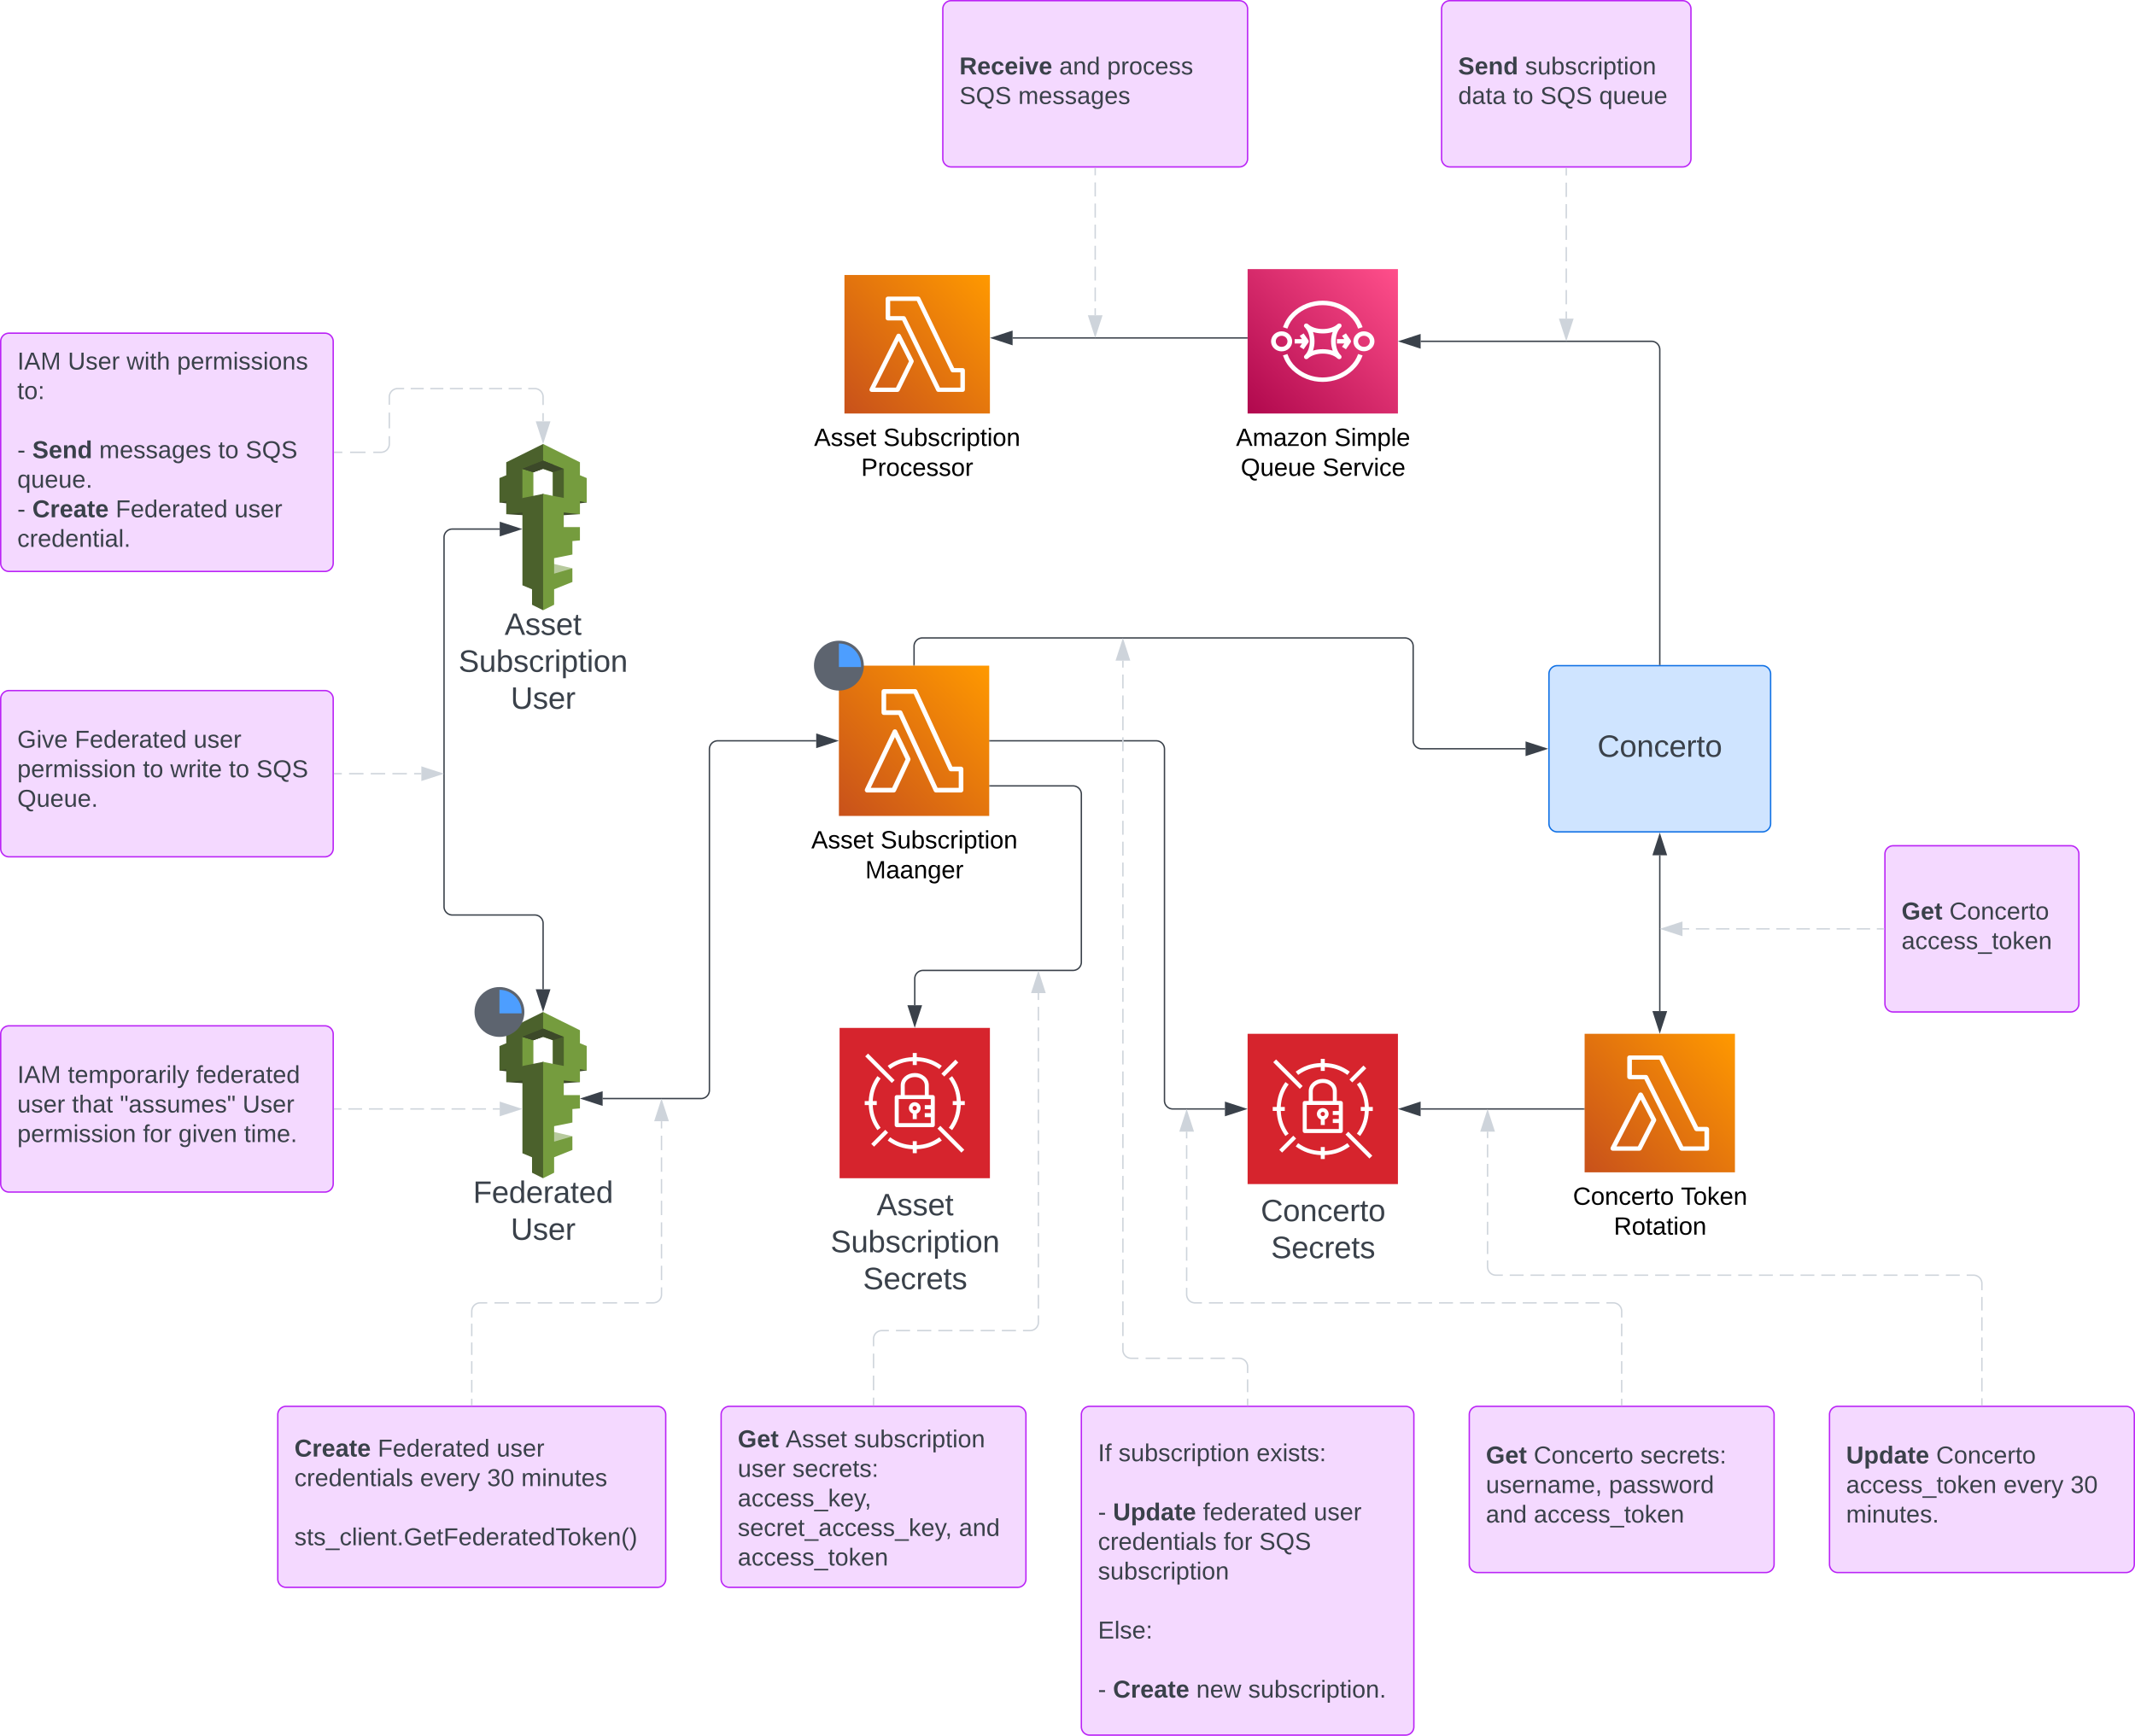 <svg xmlns="http://www.w3.org/2000/svg" xmlns:xlink="http://www.w3.org/1999/xlink" xmlns:lucid="lucid" width="1541" height="1253"><g transform="translate(160.5 180.5)" lucid:page-tab-id="0_0"><path d="M-500-1500h2000v3000H-500z" fill="#fff"/><path d="M211 181.94l-7.34-6.7-3.66 7 5.62.67 5.38-.96zM204.9 190.64l26.6 1.68 26.58-1.68-26.6-14.64-26.57 14.64zM249.47 181.94l6.46 1.14 7.06-.83-6.3-13.22-7.23 12.9z" fill="#3c4929"/><path d="M222.78 229.83l15.2-3.54 14.68 3.4-15.2 14.38-14.7-14.25h.02z" fill="#b7ca9d"/><path d="M224.47 180.6l-7.92-1.35-8.14-10.1 8.15-16.3 7.92 2.44v25.3z" fill="#759c3e"/><path d="M204.9 162.56v-9.36l26.58-13.2 7.06 14.76-14.08 5.64-7.9-2.4v21l14.92-3 7.97 34.8-7.97 49.2-7.97-3.96v-11.16l-6.93-2.88v-52.56l-11.68 1.2v-9.36l-4.9.96V164.6l4.9-2.04z" fill="#4b612c"/><path d="M245.27 146.84l5.6 2.76 7.22 3.6v9.36l4.9 2.04v17.64l-4.9-.96v9.36l-6.28-.6-5.4-.6V200h11.67v9.6l-5.43.48v9.72l-13.2 2.64v11.16l13.17-3.84.03 9.84-13.2 5.28v11.16L231.5 260v-84l7.03 1.44V160.4l-7.03-2.4v-18l13.77 6.84z" fill="#759c3e"/><path d="M239.45 155.15L231.5 152l-14.94 5.93 7.92 2.46 14.97-5.25z" fill="#3c4929"/><path d="M238.53 157.94h7.9v21.02l-7.9-1.57v-19.46z" fill="#4b612c"/><path d="M216.56 157.93L231.5 152l3.13 1.25 4.8 1.9 7 2.78-7.9 2.46-7.03-2.47-7.03 2.46-7.9-2.47z" fill="#3c4929"/><use xlink:href="#a" transform="matrix(1,0,0,1,200,260) translate(3.722 17.778)"/><use xlink:href="#b" transform="matrix(1,0,0,1,200,260) translate(-29.519 44.444)"/><use xlink:href="#c" transform="matrix(1,0,0,1,200,260) translate(8.105 71.111)"/><path d="M957.5 306a6 6 0 0 1 6-6h148a6 6 0 0 1 6 6v108a6 6 0 0 1-6 6h-148a6 6 0 0 1-6-6z" stroke="#1071e5" fill="#cfe4ff"/><use xlink:href="#d" transform="matrix(1,0,0,1,969.5,312) translate(23 53.778)"/><path d="M445.5 561.5H554V670H445.5V561.5z" stroke="#fff" stroke-opacity="0" stroke-width="2" fill="#d6242d"/><path d="M516.14 634.23l2.05-2.05 17.3 17.3-2.06 2.04-17.3-17.3zM464 582.06l2.04-2.04 19.18 19.18-2.03 2.04-19.2-19.18zM468.34 645.2l10.13-10.14 2.05 2.04-10.13 10.13-2.06-2.04zM518.98 594.54l10.13-10.13 2.05 2.06-10.13 10.13-2.04-2.06z" stroke="#fff" stroke-opacity="0" stroke-width="1.41" fill="#fff"/><path d="M532.97 614.33c-.3-6.78-2.26-12.5-6.24-18l-2.34 1.72c3.6 4.98 5.4 10.13 5.68 16.28h-2.9v2.88h2.9c-.26 6.2-2.06 11.38-5.7 16.4l2.35 1.68c4-5.53 6-11.25 6.24-18.07h2.9v-2.9zM481.98 591.2c5-3.64 10.15-5.43 16.32-5.7v2.8h2.9v-2.8c6.17.27 11.32 2.06 16.32 5.7l1.76-2.36c-5.55-4-11.25-5.98-18.08-6.23v-3h-2.9v3c-6.83.26-12.53 2.24-18.08 6.24zM517.52 640.46c-5 3.6-10.15 5.4-16.32 5.7v-2.9h-2.9v2.9c-6.17-.3-11.32-2.1-16.32-5.7l-1.76 2.34c5.55 4 11.25 5.98 18.08 6.24v2.9h2.9v-2.9c6.83-.26 12.53-2.24 18.08-6.24zM472.77 635.28l2.34-1.7c-3.62-5-5.42-10.2-5.68-16.38h2.9v-2.9h-2.9c.3-6.14 2.1-11.3 5.7-16.28l-2.35-1.7c-3.98 5.48-5.95 11.2-6.24 18h-2.9v2.88h2.9c.26 6.82 2.24 12.55 6.24 18.08zM506.84 596.58c-2.08-1.72-4.4-2.54-7.1-2.5-5.57 0-10.12 3.94-10.12 8.83V610h-2.9c-.8 0-1.44.66-1.44 1.44v20.27c0 .38.15.74.44 1 .26.28.6.44 1 .44h26.05c.8 0 1.45-.66 1.45-1.45V611.4c0-.4-.15-.7-.4-.98-.3-.3-.65-.46-1.05-.46h-2.9v-7.07c-.02-2.53-1.06-4.72-3.03-6.32zm-14.32 6.33c0-3.27 3.27-5.93 7.23-5.93 1.97-.04 3.68.54 5.2 1.8 1.3 1.05 2 2.46 2.06 4.14V610h-14.45zm18.8 14.34h-4.34v2.9h4.34V623h-4.34v2.9h4.34v4.33h-23.14v-17.38h23.14z" stroke="#fff" stroke-opacity="0" stroke-width="2" fill="#fff"/><path d="M498.3 623.36v4h2.9v-4c1.22-.44 2.1-1.3 2.54-2.54.8-2.2-.34-4.63-2.54-5.43-2.2-.8-4.64.33-5.44 2.53-.8 2.2.34 4.63 2.54 5.43zm1.45-5.52c.87-.02 1.57.68 1.58 1.55 0 .84-.7 1.55-1.56 1.56-.85 0-1.56-.68-1.57-1.55v-.04c0-.84.7-1.52 1.55-1.52z" stroke="#fff" stroke-opacity="0" stroke-width="2" fill="#fff"/><use xlink:href="#a" transform="matrix(1,0,0,1,415.5,679) translate(56.722 17.778)"/><use xlink:href="#b" transform="matrix(1,0,0,1,415.5,679) translate(23.481 44.444)"/><use xlink:href="#e" transform="matrix(1,0,0,1,415.5,679) translate(46.877 71.111)"/><path d="M740 565.75h108.5v108.5H740v-108.5z" stroke="#fff" stroke-opacity="0" stroke-width="2" fill="#d6242d"/><path d="M810.64 638.48l2.05-2.05 17.3 17.3-2.06 2.04-17.3-17.3zM758.5 586.3l2.04-2.03 19.18 19.18-2.03 2.04-19.2-19.2zM762.84 649.44l10.13-10.13 2.05 2.05-10.13 10.13-2.06-2.04zM813.48 598.8l10.13-10.14 2.05 2.05-10.13 10.14-2.04-2.05z" stroke="#fff" stroke-opacity="0" stroke-width="1.41" fill="#fff"/><path d="M827.47 618.58c-.3-6.78-2.26-12.5-6.24-18l-2.34 1.72c3.6 4.98 5.4 10.13 5.68 16.28h-2.9v2.88h2.9c-.26 6.2-2.06 11.37-5.7 16.4l2.35 1.67c4-5.53 6-11.25 6.24-18.07h2.9v-2.92zM776.48 595.44c5-3.63 10.15-5.42 16.32-5.7v2.8h2.9v-2.8c6.17.28 11.32 2.07 16.32 5.7l1.76-2.35c-5.55-4-11.25-6-18.08-6.24v-3h-2.9v3c-6.83.25-12.53 2.23-18.08 6.23zM812.02 644.7c-5 3.62-10.15 5.42-16.32 5.7v-2.9h-2.9v2.9c-6.17-.28-11.32-2.08-16.32-5.7l-1.76 2.35c5.55 4 11.25 5.98 18.08 6.24v2.88h2.9v-2.9c6.83-.25 12.53-2.23 18.08-6.23zM767.27 639.53l2.34-1.7c-3.62-5-5.42-10.2-5.68-16.38h2.9v-2.9h-2.9c.3-6.14 2.1-11.3 5.7-16.28l-2.35-1.7c-3.98 5.48-5.95 11.2-6.24 18h-2.9v2.88h2.9c.25 6.82 2.24 12.55 6.24 18.08zM801.34 600.83c-2.1-1.72-4.4-2.54-7.1-2.5-5.57 0-10.12 3.94-10.12 8.83v7.07h-2.9c-.8 0-1.44.66-1.44 1.44v20.27c0 .4.15.75.44 1.02.26.27.6.43 1 .43h26.05c.8 0 1.45-.67 1.45-1.46v-20.27c0-.4-.15-.7-.4-.98-.3-.32-.65-.47-1.05-.47h-2.9v-7.07c-.02-2.54-1.06-4.73-3.03-6.33zm-14.32 6.33c0-3.28 3.27-5.94 7.23-5.94 1.97-.04 3.67.54 5.2 1.8 1.3 1.05 2 2.46 2.06 4.14v7.07h-14.45zm18.8 14.33h-4.34v2.88h4.34v2.9h-4.34v2.88h4.34v4.34h-23.14v-17.38h23.14z" stroke="#fff" stroke-opacity="0" stroke-width="2" fill="#fff"/><path d="M792.8 627.6v4h2.9v-4c1.22-.43 2.1-1.3 2.53-2.53.8-2.2-.33-4.63-2.53-5.43-2.2-.8-4.64.34-5.44 2.54-.8 2.2.34 4.63 2.54 5.43zm1.45-5.5c.87-.03 1.57.67 1.58 1.54 0 .85-.7 1.56-1.56 1.57-.85 0-1.56-.67-1.57-1.54v-.05c0-.83.7-1.5 1.55-1.5z" stroke="#fff" stroke-opacity="0" stroke-width="2" fill="#fff"/><use xlink:href="#f" transform="matrix(1,0,0,1,710,683.25) translate(39.5 17.778)"/><use xlink:href="#e" transform="matrix(1,0,0,1,710,683.25) translate(46.877 44.444)"/><path d="M211 591.94l-7.34-6.7-3.66 7 5.62.67 5.38-.96zM204.9 600.64l26.6 1.68 26.58-1.68-26.6-14.64-26.57 14.64zM249.47 591.94l6.46 1.14 7.06-.83-6.3-13.22-7.23 12.9z" fill="#3c4929"/><path d="M222.78 639.83l15.2-3.54 14.68 3.4-15.2 14.38-14.7-14.25h.02z" fill="#b7ca9d"/><path d="M224.47 590.6l-7.92-1.35-8.14-10.1 8.15-16.3 7.92 2.44v25.3z" fill="#759c3e"/><path d="M204.9 572.56v-9.36l26.58-13.2 7.06 14.76-14.08 5.64-7.9-2.4v21l14.92-3 7.97 34.8-7.97 49.2-7.97-3.96v-11.16l-6.93-2.88v-52.56l-11.68 1.2v-9.36l-4.9.96V574.6l4.9-2.04z" fill="#4b612c"/><path d="M245.27 556.84l5.6 2.76 7.22 3.6v9.36l4.9 2.04v17.64l-4.9-.96v9.36l-6.28-.6-5.4-.6V610h11.67v9.6l-5.43.48v9.72l-13.2 2.64v11.16l13.17-3.84.03 9.84-13.2 5.28v11.16L231.5 670v-84l7.03 1.44V570.4l-7.03-2.4v-18l13.77 6.84z" fill="#759c3e"/><path d="M239.45 565.15L231.5 562l-14.94 5.93 7.92 2.46 14.97-5.25z" fill="#3c4929"/><path d="M238.53 567.94h7.9v21.02l-7.9-1.57v-19.46z" fill="#4b612c"/><path d="M216.56 567.93L231.5 562l3.13 1.25 4.8 1.9 7 2.78-7.9 2.46-7.03-2.47-7.03 2.46-7.9-2.47z" fill="#3c4929"/><path d="M218 550c0 9.94-8.06 18-18 18s-18-8.06-18-18 8.06-18 18-18 18 8.06 18 18z" fill="#5d646f"/><path d="M215.97 551H200v-17c8.84 0 16 7.16 16 16 0 .34 0 .67-.03 1z" fill="#4d9eff"/><use xlink:href="#g" transform="matrix(1,0,0,1,200,670) translate(-19.056 17.778)"/><use xlink:href="#c" transform="matrix(1,0,0,1,200,670) translate(8.105 44.444)"/><path d="M1037.5 299V71.87a6 6 0 0 0-6-6H864.88" stroke="#3a414a" fill="none"/><path d="M1038 299.5h-1v-.5h1z" stroke="#3a414a" stroke-width=".05" fill="#3a414a"/><path d="M850.12 65.88l14.26-4.64v9.27z" stroke="#3a414a" fill="#3a414a"/><path d="M739.5 63.44H570.38M739.5 63.44h.5" stroke="#3a414a" fill="none"/><path d="M555.62 63.44l14.26-4.63v9.28z" stroke="#3a414a" fill="#3a414a"/><path d="M499.25 299.5V286a6 6 0 0 1 6-6H853.5a6 6 0 0 1 6 6v68a6 6 0 0 0 6 6h75.12" stroke="#3a414a" fill="none"/><path d="M499.75 300h-1v-.5h1z" stroke="#3a414a" stroke-width=".05" fill="#3a414a"/><path d="M955.38 360l-14.26 4.63v-9.26z" stroke="#3a414a" fill="#3a414a"/><path d="M982.75 620H864.88" stroke="#3a414a" fill="none"/><path d="M983.25 620.5h-.5v-1h.5z" stroke="#3a414a" stroke-width=".05" fill="#3a414a"/><path d="M850.12 620l14.26-4.63v9.26z" stroke="#3a414a" fill="#3a414a"/><path d="M723.62 620H686a6 6 0 0 1-6-6V360.25a6 6 0 0 0-6-6H554" stroke="#3a414a" fill="none"/><path d="M738.38 620l-14.26 4.63v-9.26z" stroke="#3a414a" fill="#3a414a"/><path d="M554 354.75h-.5v-1h.5z" stroke="#3a414a" stroke-width=".05" fill="#3a414a"/><path d="M554 386.8h60a6 6 0 0 1 6 6V514a6 6 0 0 1-6 6H505.75a6 6 0 0 0-6 6v19.12" stroke="#3a414a" fill="none"/><path d="M554 387.3h-.5v-1h.5z" stroke="#3a414a" stroke-width=".05" fill="#3a414a"/><path d="M499.75 559.88l-4.63-14.26h9.26z" stroke="#3a414a" fill="#3a414a"/><path d="M274.47 612.5h71.07a6 6 0 0 0 6-6V360.25a6 6 0 0 1 6-6h71.08" stroke="#3a414a" fill="none"/><path d="M259.7 612.5l14.27-4.64v9.27zM443.38 354.25l-14.26 4.63v-9.26z" stroke="#3a414a" fill="#3a414a"/><path d="M200.2 201.4H166a6 6 0 0 0-6 6V474a6 6 0 0 0 6 6h59.5a6 6 0 0 1 6 6v47.62" stroke="#3a414a" fill="none"/><path d="M214.95 201.4l-14.26 4.64v-9.27zM231.5 548.38l-4.63-14.26h9.26z" stroke="#3a414a" fill="#3a414a"/><path d="M1037.5 549.37v-112.5" stroke="#3a414a" fill="none"/><path d="M1037.5 564.13l-4.63-14.26h9.27zM1037.5 422.12l4.63 14.26h-9.27z" stroke="#3a414a" fill="#3a414a"/><path d="M-160 66a6 6 0 0 1 6-6H74a6 6 0 0 1 6 6v160a6 6 0 0 1-6 6h-228a6 6 0 0 1-6-6z" stroke="#ba23f6" fill="#f4d9ff"/><use xlink:href="#h" transform="matrix(1,0,0,1,-148,72) translate(0 14.222)"/><use xlink:href="#i" transform="matrix(1,0,0,1,-148,72) translate(36.494 14.222)"/><use xlink:href="#j" transform="matrix(1,0,0,1,-148,72) translate(78.864 14.222)"/><use xlink:href="#k" transform="matrix(1,0,0,1,-148,72) translate(115.309 14.222)"/><use xlink:href="#l" transform="matrix(1,0,0,1,-148,72) translate(0 35.556)"/><use xlink:href="#m" transform="matrix(1,0,0,1,-148,72) translate(0 56.889)"/><use xlink:href="#n" transform="matrix(1,0,0,1,-148,72) translate(0 78.222)"/><use xlink:href="#o" transform="matrix(1,0,0,1,-148,72) translate(10.815 78.222)"/><use xlink:href="#p" transform="matrix(1,0,0,1,-148,72) translate(59.111 78.222)"/><use xlink:href="#q" transform="matrix(1,0,0,1,-148,72) translate(144.988 78.222)"/><use xlink:href="#r" transform="matrix(1,0,0,1,-148,72) translate(164.741 78.222)"/><use xlink:href="#s" transform="matrix(1,0,0,1,-148,72) translate(0 99.556)"/><use xlink:href="#n" transform="matrix(1,0,0,1,-148,72) translate(0 120.889)"/><use xlink:href="#t" transform="matrix(1,0,0,1,-148,72) translate(10.815 120.889)"/><use xlink:href="#u" transform="matrix(1,0,0,1,-148,72) translate(70.963 120.889)"/><use xlink:href="#v" transform="matrix(1,0,0,1,-148,72) translate(156.79 120.889)"/><use xlink:href="#w" transform="matrix(1,0,0,1,-148,72) translate(0 142.222)"/><path d="M445 300h108.5v108.5H445V300z" stroke="#000" stroke-opacity="0" fill="url(#x)"/><path d="M533.13 372.9c.92 0 1.7.76 1.7 1.73v15.23c0 .97-.78 1.7-1.7 1.7h-18c-.72 0-1.3-.36-1.57-.96l-25.48-55h-10.6c-.5 0-.94-.16-1.22-.54-.36-.3-.5-.74-.5-1.2v-15.22c0-.97.8-1.7 1.7-1.7h22.57c.64 0 1.2.36 1.5.96l25.34 55zm-1.64 15.3v-11.93h-5.7c-.64 0-1.2-.37-1.5-.97l-25.33-55H479.1v11.93h10.04c.72 0 1.28.37 1.57.97l25.5 55zm-44.56-41.27l9.6 19.94c.22.44.22.97 0 1.4L486.1 390.6c-.28.6-.92.97-1.56.97h-19.15c-.57 0-1.14-.3-1.42-.82-.36-.44-.36-1.04-.15-1.64l20.08-42.17c.28-.6.85-.97 1.5-.97.7 0 1.27.38 1.56.97zm-3.5 41.28l9.7-20.6-7.7-16.04L468 388.2z" stroke="#000" stroke-opacity="0" fill="#fff"/><path d="M463 300c0 9.94-8.06 18-18 18s-18-8.06-18-18 8.06-18 18-18 18 8.06 18 18z" fill="#5d646f"/><path d="M460.97 301H445v-17c8.84 0 16 7.16 16 16 0 .34 0 .67-.03 1z" fill="#4d9eff"/><use xlink:href="#y" transform="matrix(1,0,0,1,415,417.5) translate(10.075 14.4)"/><use xlink:href="#z" transform="matrix(1,0,0,1,415,417.5) translate(60.075 14.4)"/><use xlink:href="#A" transform="matrix(1,0,0,1,415,417.5) translate(49.05 36)"/><path d="M449 18h105v100H449V18z" stroke="#000" stroke-opacity="0" fill="url(#B)"/><path d="M534.3 85.2c.88 0 1.64.7 1.64 1.58v14.04c0 .9-.76 1.58-1.65 1.58h-17.44c-.7 0-1.24-.34-1.5-.9l-24.67-50.7H480.4c-.48 0-.9-.14-1.17-.48-.34-.28-.48-.7-.48-1.1V35.18c0-.9.76-1.58 1.65-1.58h21.84c.62 0 1.17.34 1.44.9l24.53 50.7zm-1.6 14.1v-11h-5.5c-.63 0-1.18-.35-1.45-.9l-24.53-50.7h-19.2v11h9.7c.7 0 1.24.35 1.5.9l24.67 50.7zm-43.12-38.04l9.3 18.37c.2.4.2.9 0 1.3l-10.12 20.58c-.28.56-.9.9-1.52.9H468.7c-.54 0-1.1-.28-1.36-.76-.35-.4-.35-.96-.14-1.5l19.42-38.88c.28-.55.83-.9 1.45-.9.7 0 1.24.35 1.5.9zM486.2 99.3l9.38-18.98-7.44-14.8-16.88 33.78z" stroke="#000" stroke-opacity="0" fill="#fff"/><use xlink:href="#y" transform="matrix(1,0,0,1,419,127) translate(8.075 14.4)"/><use xlink:href="#z" transform="matrix(1,0,0,1,419,127) translate(58.075 14.4)"/><use xlink:href="#C" transform="matrix(1,0,0,1,419,127) translate(42.05 36)"/><path d="M983.25 565.75h108.5v100h-108.5v-100z" stroke="#000" stroke-opacity="0" fill="url(#D)"/><path d="M1071.38 632.95c.92 0 1.7.7 1.7 1.58v14.04c0 .9-.77 1.58-1.7 1.58h-18c-.72 0-1.3-.34-1.57-.9l-25.47-50.7h-10.6c-.5 0-.94-.14-1.22-.48-.35-.28-.5-.7-.5-1.1v-14.04c0-.9.8-1.58 1.72-1.58h22.56c.64 0 1.2.34 1.5.9l25.34 50.7zm-1.64 14.1v-11h-5.7c-.63 0-1.2-.35-1.5-.9l-25.33-50.7h-19.84v11h10.03c.7 0 1.27.35 1.56.9l25.48 50.7zM1025.2 609l9.6 18.38c.2.4.2.9 0 1.3l-10.47 20.58c-.28.55-.92.9-1.56.9h-19.15c-.57 0-1.14-.28-1.42-.77-.36-.42-.36-.97-.15-1.52l20.08-38.87c.28-.54.85-.9 1.5-.9.7 0 1.27.36 1.56.9zm-3.5 38.05l9.68-18.98-7.7-14.8-17.43 33.78z" stroke="#000" stroke-opacity="0" fill="#fff"/><use xlink:href="#E" transform="matrix(1,0,0,1,953.25,674.75) translate(21.575 14.4)"/><use xlink:href="#F" transform="matrix(1,0,0,1,953.25,674.75) translate(99.475 14.4)"/><use xlink:href="#G" transform="matrix(1,0,0,1,953.25,674.75) translate(51.05 36)"/><path d="M740 13.75h108.5V118H740V13.75z" stroke="#000" stroke-opacity="0" fill="url(#H)"/><path d="M781.2 78.3c-.3-.36-.54-.77-.54-1.18 0-.4.23-.82.53-1.1 2.3-2.24 3.72-5.98 3.72-10.14s-1.42-7.9-3.73-10.14c-.3-.3-.54-.7-.54-1.1 0-.42.23-.83.53-1.2.66-.57 1.7-.57 2.38 0 5 4.76 16.42 4.76 21.42 0 .6-.57 1.72-.57 2.4 0 .3.37.44.78.44 1.2 0 .4-.15.8-.45 1.1-2.4 2.23-3.74 5.98-3.74 10.13 0 4.16 1.34 7.9 3.73 10.14.3.3.44.7.44 1.12 0 .4-.15.82-.45 1.18-.38.3-.83.46-1.2.46-.45 0-.9-.17-1.2-.46-5-4.75-16.42-4.75-21.42 0-.68.58-1.72.58-2.4 0zm32.46 6.03c2.98-2.8 4.78-5.62 6.12-9.3l3.2 1.04c-1.48 4.16-3.57 7.32-6.93 10.55-6.05 5.68-13.96 8.55-21.88 8.55-7.9 0-15.82-2.87-21.87-8.56-3.13-2.97-5.15-6.08-6.8-10.53l3.22-1.05c1.5 3.98 3.2 6.67 5.97 9.3 10.74 10.2 28.2 10.2 38.96 0zm-44.94-27.6l-3.2-1.05c1.63-4.4 3.65-7.56 6.78-10.55 12.1-11.42 31.65-11.42 43.75 0 3.28 3.17 5.45 6.4 6.94 10.55l-3.22 1.05c-1.34-3.7-3.2-6.5-6.12-9.3-10.75-10.2-28.22-10.2-38.97 0-2.77 2.63-4.5 5.32-5.98 9.3zm60.62 14.24c-1.5 1.4-3.44 2.1-5.38 2.1s-3.88-.7-5.38-2.1c-1.5-1.34-2.23-3.16-2.23-5.1 0-1.93.74-3.75 2.24-5.1 1.4-1.34 3.34-2.1 5.36-2.1 2 0 3.96.76 5.38 2.1 2.98 2.82 2.98 7.4 0 10.2zm-59.43.06c-1.4 1.35-3.34 2.1-5.36 2.1-2 0-3.96-.75-5.38-2.1-2.98-2.8-2.98-7.38 0-10.25 1.42-1.35 3.37-2.1 5.38-2.1 2.02 0 3.96.75 5.38 2.1 2.98 2.87 2.98 7.44 0 10.25zm18.38-5.16c0 2.4-.38 4.7-1.12 6.74 2.24-.7 4.7-1.04 7.1-1.04 2.45 0 4.92.35 7.16 1.05-.75-2.04-1.2-4.32-1.2-6.72 0-2.4.45-4.7 1.2-6.74-4.48 1.4-9.78 1.4-14.26 0 .75 2.05 1.12 4.33 1.12 6.73zm-7.84 5.75l-2.84-1.82 1.65-2.34h-5.3V64.3h5.3l-1.65-2.35 2.84-1.76 3.36 4.8c.37.52.37 1.23 0 1.8zm30.53 0l-2.84-1.82 1.65-2.34h-5.3V64.3h5.3l-1.64-2.35 2.83-1.82 3.36 4.87c.37.52.37 1.23 0 1.75zm15.98-8.56c-.83-.76-1.87-1.17-3-1.17-1.1 0-2.16.4-2.98 1.16-.82.76-1.26 1.76-1.26 2.8 0 1.07.45 2.12 1.27 2.9 1.65 1.5 4.33 1.5 5.98 0 1.64-1.6 1.64-4.17 0-5.7zm-59.42 0c-.82-.76-1.87-1.17-3-1.17-1.1 0-2.15.4-2.98 1.16-1.64 1.58-1.64 4.1 0 5.7 1.57 1.5 4.4 1.5 5.98 0 1.64-1.6 1.64-4.12 0-5.7z" stroke="#000" stroke-opacity="0" fill="#fff"/><use xlink:href="#I" transform="matrix(1,0,0,1,710,127) translate(21.6 14.4)"/><use xlink:href="#J" transform="matrix(1,0,0,1,710,127) translate(92.55 14.4)"/><use xlink:href="#K" transform="matrix(1,0,0,1,710,127) translate(25.05 36)"/><use xlink:href="#L" transform="matrix(1,0,0,1,710,127) translate(84.05 36)"/><path d="M-160 566a6 6 0 0 1 6-6H74a6 6 0 0 1 6 6v108a6 6 0 0 1-6 6h-228a6 6 0 0 1-6-6z" stroke="#ba23f6" fill="#f4d9ff"/><use xlink:href="#h" transform="matrix(1,0,0,1,-148,572) translate(0 29.222)"/><use xlink:href="#M" transform="matrix(1,0,0,1,-148,572) translate(36.494 29.222)"/><use xlink:href="#N" transform="matrix(1,0,0,1,-148,572) translate(129.086 29.222)"/><use xlink:href="#O" transform="matrix(1,0,0,1,-148,572) translate(0 50.556)"/><use xlink:href="#P" transform="matrix(1,0,0,1,-148,572) translate(39.457 50.556)"/><use xlink:href="#Q" transform="matrix(1,0,0,1,-148,572) translate(74.025 50.556)"/><use xlink:href="#R" transform="matrix(1,0,0,1,-148,572) translate(162.568 50.556)"/><use xlink:href="#S" transform="matrix(1,0,0,1,-148,572) translate(0 71.889)"/><use xlink:href="#T" transform="matrix(1,0,0,1,-148,572) translate(90.667 71.889)"/><use xlink:href="#U" transform="matrix(1,0,0,1,-148,572) translate(116.296 71.889)"/><use xlink:href="#V" transform="matrix(1,0,0,1,-148,572) translate(163.654 71.889)"/><path d="M-160 324a6 6 0 0 1 6-6H74a6 6 0 0 1 6 6v108a6 6 0 0 1-6 6h-228a6 6 0 0 1-6-6z" stroke="#ba23f6" fill="#f4d9ff"/><use xlink:href="#W" transform="matrix(1,0,0,1,-148,330) translate(0 29.222)"/><use xlink:href="#X" transform="matrix(1,0,0,1,-148,330) translate(41.432 29.222)"/><use xlink:href="#Y" transform="matrix(1,0,0,1,-148,330) translate(127.259 29.222)"/><use xlink:href="#S" transform="matrix(1,0,0,1,-148,330) translate(0 50.556)"/><use xlink:href="#q" transform="matrix(1,0,0,1,-148,330) translate(90.667 50.556)"/><use xlink:href="#Z" transform="matrix(1,0,0,1,-148,330) translate(110.42 50.556)"/><use xlink:href="#q" transform="matrix(1,0,0,1,-148,330) translate(152.741 50.556)"/><use xlink:href="#r" transform="matrix(1,0,0,1,-148,330) translate(172.494 50.556)"/><use xlink:href="#aa" transform="matrix(1,0,0,1,-148,330) translate(0 71.889)"/><path d="M81 378h5.22m5.22 0h10.43m5.22 0h10.43m5.2 0h10.45m5.22 0h5.22" stroke="#ced4db" fill="none"/><path d="M81 378.5h-.5v-1h.5z" stroke="#ced4db" stroke-width=".05" fill="#ced4db"/><path d="M158.38 378l-14.26 4.63v-9.26z" stroke="#ced4db" fill="#ced4db"/><path d="M81 146h5.58m5.6 0h11.15m5.6 0h5.57l.94-.07.9-.22.88-.35.8-.5.72-.6.6-.72.5-.8.37-.88.23-.9.07-.95v-5.67m0-5.66v-11.34m0-5.66V106l.07-.94.22-.9.35-.88.5-.8.6-.72.72-.6.8-.5.88-.37.9-.23.95-.07h4.7m4.73 0h9.43m4.7 0h9.44m4.7 0h9.44m4.72 0h9.43m4.7 0h9.43m4.7 0h9.44m4.72 0h4.7l.94.07.9.22.88.35.8.5.72.6.6.72.5.8.37.88.23.9.07.95v5.87m0 5.87v5.88" stroke="#ced4db" fill="none"/><path d="M81 146.5h-.5v-1h.5z" stroke="#ced4db" stroke-width=".05" fill="#ced4db"/><path d="M231.5 138.38l-4.63-14.26h9.26z" stroke="#ced4db" fill="#ced4db"/><path d="M81 620h4.97m4.96 0h9.93m4.97 0h9.93m4.97 0h9.93m4.97 0h9.93m4.97 0h9.93m4.96 0h9.94m4.96 0h9.93m4.97 0h4.97" stroke="#ced4db" fill="none"/><path d="M81 620.5h-.5v-1h.5z" stroke="#ced4db" stroke-width=".05" fill="#ced4db"/><path d="M214.95 620l-14.26 4.63v-9.26z" stroke="#ced4db" fill="#ced4db"/><path d="M40 840.67a6 6 0 0 1 6-6h268a6 6 0 0 1 6 6v118.66a6 6 0 0 1-6 6H46a6 6 0 0 1-6-6z" stroke="#ba23f6" fill="#f4d9ff"/><g><use xlink:href="#ab" transform="matrix(1,0,0,1,52,846.667) translate(0 24.253)"/><use xlink:href="#u" transform="matrix(1,0,0,1,52,846.667) translate(60.148 24.253)"/><use xlink:href="#v" transform="matrix(1,0,0,1,52,846.667) translate(145.975 24.253)"/><use xlink:href="#ac" transform="matrix(1,0,0,1,52,846.667) translate(0 45.587)"/><use xlink:href="#ad" transform="matrix(1,0,0,1,52,846.667) translate(90.716 45.587)"/><use xlink:href="#ae" transform="matrix(1,0,0,1,52,846.667) translate(139.062 45.587)"/><use xlink:href="#af" transform="matrix(1,0,0,1,52,846.667) translate(163.753 45.587)"/><use xlink:href="#ag" transform="matrix(1,0,0,1,52,846.667) translate(0 66.92)"/><use xlink:href="#ah" transform="matrix(1,0,0,1,52,846.667) translate(0 88.253)"/></g><path d="M180 833.67v-4.5m0-4.53v-9.02m0-4.5v-9.03m0-4.52v-9.02m0-4.52v-9.02m0-4.5V766l.07-.94.22-.9.35-.88.5-.8.6-.72.72-.6.8-.5.88-.37.9-.23.95-.07h5.2m5.2 0h10.43m5.2 0h10.42m5.2 0h10.42m5.2 0h10.42m5.2 0h10.4m5.22 0h10.42m5.2 0h10.42m5.2 0h5.2l.95-.07.93-.22.87-.35.8-.5.7-.6.63-.72.5-.8.35-.88.22-.9.07-.95v-5.2m0-5.23v-10.42m0-5.22V717.5m0-5.2v-10.43m0-5.22v-10.42m0-5.22v-10.4m0-5.23v-10.42m0-5.22V639.3m0-5.2v-5.22" stroke="#ced4db" fill="none"/><path d="M180.5 834.17h-1v-.52h1z" stroke="#ced4db" stroke-width=".05" fill="#ced4db"/><path d="M316.97 614.1l4.64 14.28h-9.26z" stroke="#ced4db" fill="#ced4db"/><path d="M360 840.67a6 6 0 0 1 6-6h208a6 6 0 0 1 6 6v118.66a6 6 0 0 1-6 6H366a6 6 0 0 1-6-6z" stroke="#ba23f6" fill="#f4d9ff"/><g><use xlink:href="#ai" transform="matrix(1,0,0,1,372,846.667) translate(0 17.566)"/><use xlink:href="#aj" transform="matrix(1,0,0,1,372,846.667) translate(34.519 17.566)"/><use xlink:href="#ak" transform="matrix(1,0,0,1,372,846.667) translate(83.901 17.566)"/><use xlink:href="#al" transform="matrix(1,0,0,1,372,846.667) translate(0 38.899)"/><use xlink:href="#am" transform="matrix(1,0,0,1,372,846.667) translate(39.457 38.899)"/><use xlink:href="#an" transform="matrix(1,0,0,1,372,846.667) translate(0 60.233)"/><use xlink:href="#ao" transform="matrix(1,0,0,1,372,846.667) translate(0 81.566)"/><use xlink:href="#ap" transform="matrix(1,0,0,1,372,846.667) translate(159.605 81.566)"/><use xlink:href="#aq" transform="matrix(1,0,0,1,372,846.667) translate(0 102.899)"/></g><path d="M900 840.67a6 6 0 0 1 6-6h208a6 6 0 0 1 6 6v108a6 6 0 0 1-6 6H906a6 6 0 0 1-6-6z" stroke="#ba23f6" fill="#f4d9ff"/><g><use xlink:href="#ai" transform="matrix(1,0,0,1,912,846.667) translate(0 29.222)"/><use xlink:href="#ar" transform="matrix(1,0,0,1,912,846.667) translate(34.519 29.222)"/><use xlink:href="#am" transform="matrix(1,0,0,1,912,846.667) translate(111.457 29.222)"/><use xlink:href="#as" transform="matrix(1,0,0,1,912,846.667) translate(0 50.556)"/><use xlink:href="#at" transform="matrix(1,0,0,1,912,846.667) translate(88.79 50.556)"/><use xlink:href="#au" transform="matrix(1,0,0,1,912,846.667) translate(0 71.889)"/><use xlink:href="#aq" transform="matrix(1,0,0,1,912,846.667) translate(34.568 71.889)"/></g><path d="M620 840.67a6 6 0 0 1 6-6h228a6 6 0 0 1 6 6V1066a6 6 0 0 1-6 6H626a6 6 0 0 1-6-6z" stroke="#ba23f6" fill="#f4d9ff"/><g><use xlink:href="#av" transform="matrix(1,0,0,1,632,846.667) translate(0 27.597)"/><use xlink:href="#aw" transform="matrix(1,0,0,1,632,846.667) translate(14.815 27.597)"/><use xlink:href="#ax" transform="matrix(1,0,0,1,632,846.667) translate(114.42 27.597)"/><use xlink:href="#ag" transform="matrix(1,0,0,1,632,846.667) translate(0 48.931)"/><use xlink:href="#ay" transform="matrix(1,0,0,1,632,846.667) translate(0 70.264)"/><use xlink:href="#az" transform="matrix(1,0,0,1,632,846.667) translate(10.815 70.264)"/><use xlink:href="#aA" transform="matrix(1,0,0,1,632,846.667) translate(75.802 70.264)"/><use xlink:href="#v" transform="matrix(1,0,0,1,632,846.667) translate(155.753 70.264)"/><use xlink:href="#ac" transform="matrix(1,0,0,1,632,846.667) translate(0 91.597)"/><use xlink:href="#aB" transform="matrix(1,0,0,1,632,846.667) translate(90.716 91.597)"/><use xlink:href="#aC" transform="matrix(1,0,0,1,632,846.667) translate(116.346 91.597)"/><use xlink:href="#aD" transform="matrix(1,0,0,1,632,846.667) translate(0 112.931)"/><use xlink:href="#ag" transform="matrix(1,0,0,1,632,846.667) translate(0 134.264)"/><use xlink:href="#aE" transform="matrix(1,0,0,1,632,846.667) translate(0 155.597)"/><use xlink:href="#ag" transform="matrix(1,0,0,1,632,846.667) translate(0 176.931)"/><use xlink:href="#ay" transform="matrix(1,0,0,1,632,846.667) translate(0 198.264)"/><use xlink:href="#t" transform="matrix(1,0,0,1,632,846.667) translate(10.815 198.264)"/><use xlink:href="#aF" transform="matrix(1,0,0,1,632,846.667) translate(70.963 198.264)"/><use xlink:href="#aG" transform="matrix(1,0,0,1,632,846.667) translate(108.444 198.264)"/></g><path d="M470 833.67v-5.3m0-5.3v-10.6m0-5.3V796.6m0-5.3V786l.07-.94.22-.9.35-.88.5-.8.6-.72.72-.6.8-.5.88-.37.9-.23.95-.07h5.1m5.1 0h10.18m5.1 0h10.2m5.08 0h10.2m5.1 0h10.18m5.1 0h10.18m5.1 0h10.2m5.08 0h5.1l.94-.07.9-.22.88-.35.8-.5.72-.6.6-.72.5-.8.37-.88.23-.9.07-.95v-4.95m0-4.95v-9.9m0-4.95v-9.9m0-4.95v-9.9m0-4.95v-9.9m0-4.95v-9.9m0-4.96v-9.9m0-4.95v-9.9m0-4.96v-9.9m0-4.95v-9.9m0-4.96v-9.9m0-4.95v-9.9m0-4.96v-9.9m0-4.95V576m0-4.96v-9.9m0-4.96v-9.9m0-4.95v-4.95" stroke="#ced4db" fill="none"/><path d="M470.5 834.17h-1v-.52h1z" stroke="#ced4db" stroke-width=".05" fill="#ced4db"/><path d="M589 521.62l4.63 14.26h-9.26z" stroke="#ced4db" fill="#ced4db"/><path d="M1010 833.67v-4.5m0-4.53v-9.02m0-4.5v-9.03m0-4.52v-9.02m0-4.52v-9.02m0-4.5V766l-.07-.94-.22-.9-.35-.88-.5-.8-.6-.72-.72-.6-.8-.5-.88-.37-.9-.23-.95-.07h-5.03m-5.04 0h-10.06m-5.04 0h-10.06m-5.04 0h-10.06m-5.04 0h-10.06m-5.04 0h-10.06m-5.04 0h-10.06m-5.04 0h-10.06m-5.04 0h-10.06m-5.04 0h-10.06m-5.04 0h-10.06m-5.04 0h-10.06m-5.04 0h-10.06m-5.04 0h-10.06m-5.04 0h-10.06m-5.04 0h-10.06m-5.04 0h-10.06m-5.04 0h-10.06m-5.04 0h-10.06m-5.04 0h-10.06m-5.04 0H702l-.94-.07-.9-.22-.88-.35-.8-.5-.72-.6-.6-.72-.5-.8-.37-.88-.23-.9-.07-.95v-4.9m0-4.9v-9.8m0-4.9v-9.8m0-4.9V705m0-4.9v-9.8m0-4.9v-9.8m0-4.9v-9.8m0-4.9v-9.82m0-4.9v-4.9" stroke="#ced4db" fill="none"/><path d="M1010.5 834.17h-1v-.52h1z" stroke="#ced4db" stroke-width=".05" fill="#ced4db"/><path d="M696 621.62l4.63 14.26h-9.26z" stroke="#ced4db" fill="#ced4db"/><path d="M740 833.67v-4.6m0-4.63v-9.22m0-4.6V806l-.07-.94-.22-.9-.35-.88-.5-.8-.6-.72-.72-.6-.8-.5-.88-.37-.9-.23-.95-.07h-5.2m-5.2 0h-10.4m-5.2 0h-10.4m-5.2 0H682m-5.2 0h-10.4m-5.2 0H656l-.94-.07-.9-.22-.88-.35-.8-.5-.72-.6-.6-.72-.5-.8-.37-.88-.23-.9-.07-.95v-5.03m0-5.02V773.9m0-5.03v-10.05m0-5.03v-10.06m0-5.03v-10.04m0-5.03v-10.05m0-5.03V698.5m0-5.03v-10.05m0-5.03v-10.06m0-5.03v-10.04m0-5.03v-10.05m0-5.03V623.1m0-5.02v-10.06m0-5.02v-10.06m0-5.02v-10.06m0-5.02v-10.06m0-5.02V547.7m0-5.02v-10.05m0-5.03v-10.05m0-5.03v-10.05m0-5.03V487.4m0-5.04V472.3m0-5.02v-10.05m0-5.03v-10.05m0-5.03v-10.05m0-5.02V412m0-5.04V396.9m0-5v-10.07m0-5.02v-10.05m0-5.02v-10.06m0-5.02V336.6m0-5.03v-10.05m0-5.03v-10.06m0-5.03v-5.02" stroke="#ced4db" fill="none"/><path d="M740.5 834.17h-1v-.52h1z" stroke="#ced4db" stroke-width=".05" fill="#ced4db"/><path d="M650 281.62l4.63 14.26h-9.26z" stroke="#ced4db" fill="#ced4db"/><path d="M1160 840.67a6 6 0 0 1 6-6h208a6 6 0 0 1 6 6v108a6 6 0 0 1-6 6h-208a6 6 0 0 1-6-6z" stroke="#ba23f6" fill="#f4d9ff"/><g><use xlink:href="#aH" transform="matrix(1,0,0,1,1172,846.667) translate(0 29.222)"/><use xlink:href="#aI" transform="matrix(1,0,0,1,1172,846.667) translate(64.988 29.222)"/><use xlink:href="#aJ" transform="matrix(1,0,0,1,1172,846.667) translate(0 50.556)"/><use xlink:href="#ad" transform="matrix(1,0,0,1,1172,846.667) translate(113.58 50.556)"/><use xlink:href="#aK" transform="matrix(1,0,0,1,1172,846.667) translate(161.926 50.556)"/><use xlink:href="#aL" transform="matrix(1,0,0,1,1172,846.667) translate(0 71.889)"/></g><path d="M1270 833.67v-4.87m0-4.87v-9.75m0-4.86v-9.75m0-4.87v-9.74m0-4.87v-9.75m0-4.87v-9.74m0-4.87V746l-.07-.94-.22-.9-.35-.88-.5-.8-.6-.72-.72-.6-.8-.5-.88-.37-.9-.23-.95-.07h-5m-5 0h-10m-4.98 0h-10m-5 0h-10m-5 0h-9.98m-5 0h-10m-5 0h-9.98m-5 0h-10m-5 0h-9.98m-5 0h-10m-5 0h-9.98m-5 0h-10m-5 0h-10m-4.98 0h-10m-5 0h-10m-4.98 0h-10m-5 0h-10m-5 0h-9.98m-5 0h-10m-5 0h-9.98m-5 0h-10m-5 0h-9.98m-5 0h-10m-5 0h-5l-.93-.07-.9-.22-.88-.35-.8-.5-.73-.6-.6-.72-.5-.8-.36-.88-.2-.9-.1-.95v-4.65m0-4.65v-9.3m0-4.64v-9.3m0-4.65v-9.28m0-4.65v-9.3m0-4.65v-9.3m0-4.64v-9.3m0-4.65v-4.65" stroke="#ced4db" fill="none"/><path d="M1270.5 834.17h-1v-.52h1z" stroke="#ced4db" stroke-width=".05" fill="#ced4db"/><path d="M913.2 621.62l4.65 14.26h-9.27z" stroke="#ced4db" fill="#ced4db"/><path d="M1200 436a6 6 0 0 1 6-6h128a6 6 0 0 1 6 6v108a6 6 0 0 1-6 6h-128a6 6 0 0 1-6-6z" stroke="#ba23f6" fill="#f4d9ff"/><g><use xlink:href="#aM" transform="matrix(1,0,0,1,1212,442) translate(0 41.222)"/><use xlink:href="#aI" transform="matrix(1,0,0,1,1212,442) translate(34.519 41.222)"/><use xlink:href="#aq" transform="matrix(1,0,0,1,1212,442) translate(0 62.556)"/></g><path d="M1199 490h-4.84m-4.83 0h-9.68m-4.84 0h-9.66m-4.84 0h-9.67m-4.84 0h-9.68m-4.84 0h-9.67m-4.83 0h-9.68m-4.84 0h-9.68m-4.84 0h-9.67m-4.84 0h-9.67m-4.84 0h-4.84" stroke="#ced4db" fill="none"/><path d="M1199.5 490.5h-.5v-1h.5z" stroke="#ced4db" stroke-width=".05" fill="#ced4db"/><path d="M1039.12 490l14.26-4.63v9.26z" stroke="#ced4db" fill="#ced4db"/><path d="M520-174a6 6 0 0 1 6-6h208a6 6 0 0 1 6 6v108a6 6 0 0 1-6 6H526a6 6 0 0 1-6-6z" stroke="#ba23f6" fill="#f4d9ff"/><g><use xlink:href="#aN" transform="matrix(1,0,0,1,532,-168) translate(0 41.222)"/><use xlink:href="#au" transform="matrix(1,0,0,1,532,-168) translate(72.049 41.222)"/><use xlink:href="#aO" transform="matrix(1,0,0,1,532,-168) translate(106.617 41.222)"/><use xlink:href="#aP" transform="matrix(1,0,0,1,532,-168) translate(0 62.556)"/><use xlink:href="#aQ" transform="matrix(1,0,0,1,532,-168) translate(42.469 62.556)"/></g><path d="M880-174a6 6 0 0 1 6-6h168a6 6 0 0 1 6 6v108a6 6 0 0 1-6 6H886a6 6 0 0 1-6-6z" stroke="#ba23f6" fill="#f4d9ff"/><g><use xlink:href="#aR" transform="matrix(1,0,0,1,892,-168) translate(0 41.222)"/><use xlink:href="#ak" transform="matrix(1,0,0,1,892,-168) translate(48.296 41.222)"/><use xlink:href="#aS" transform="matrix(1,0,0,1,892,-168) translate(0 62.556)"/><use xlink:href="#aT" transform="matrix(1,0,0,1,892,-168) translate(39.506 62.556)"/><use xlink:href="#aP" transform="matrix(1,0,0,1,892,-168) translate(59.259 62.556)"/><use xlink:href="#aU" transform="matrix(1,0,0,1,892,-168) translate(101.728 62.556)"/></g><path d="M970-59v5.17m0 5.16v10.34m0 5.16v10.33m0 5.17v10.33m0 5.17V8.16m0 5.17v10.33m0 5.17v10.33m0 5.17v5.16" stroke="#ced4db" fill="none"/><path d="M970.5-59h-1v-.5h1z" stroke="#ced4db" stroke-width=".05" fill="#ced4db"/><path d="M970 64.26L965.37 50h9.26z" stroke="#ced4db" fill="#ced4db"/><path d="M630-59v5.08m0 5.08v10.16m0 5.1v10.15m0 5.08V-8.2m0 5.1V6.96m0 5.02v10m0 5.02v10.02m0 5v5.02" stroke="#ced4db" fill="none"/><path d="M630.5-59h-1v-.5h1z" stroke="#ced4db" stroke-width=".05" fill="#ced4db"/><path d="M630 61.83l-4.63-14.27h9.27z" stroke="#ced4db" fill="#ced4db"/><defs><path fill="#3a414a" d="M205 0l-28-72H64L36 0H1l101-248h38L239 0h-34zm-38-99l-47-123c-12 45-31 82-46 123h93" id="aV"/><path fill="#3a414a" d="M135-143c-3-34-86-38-87 0 15 53 115 12 119 90S17 21 10-45l28-5c4 36 97 45 98 0-10-56-113-15-118-90-4-57 82-63 122-42 12 7 21 19 24 35" id="aW"/><path fill="#3a414a" d="M100-194c63 0 86 42 84 106H49c0 40 14 67 53 68 26 1 43-12 49-29l28 8c-11 28-37 45-77 45C44 4 14-33 15-96c1-61 26-98 85-98zm52 81c6-60-76-77-97-28-3 7-6 17-6 28h103" id="aX"/><path fill="#3a414a" d="M59-47c-2 24 18 29 38 22v24C64 9 27 4 27-40v-127H5v-23h24l9-43h21v43h35v23H59v120" id="aY"/><g id="a"><use transform="matrix(0.062,0,0,0.062,0,0)" xlink:href="#aV"/><use transform="matrix(0.062,0,0,0.062,14.815,0)" xlink:href="#aW"/><use transform="matrix(0.062,0,0,0.062,25.926,0)" xlink:href="#aW"/><use transform="matrix(0.062,0,0,0.062,37.037,0)" xlink:href="#aX"/><use transform="matrix(0.062,0,0,0.062,49.383,0)" xlink:href="#aY"/></g><path fill="#3a414a" d="M185-189c-5-48-123-54-124 2 14 75 158 14 163 119 3 78-121 87-175 55-17-10-28-26-33-46l33-7c5 56 141 63 141-1 0-78-155-14-162-118-5-82 145-84 179-34 5 7 8 16 11 25" id="aZ"/><path fill="#3a414a" d="M84 4C-5 8 30-112 23-190h32v120c0 31 7 50 39 49 72-2 45-101 50-169h31l1 190h-30c-1-10 1-25-2-33-11 22-28 36-60 37" id="ba"/><path fill="#3a414a" d="M115-194c53 0 69 39 70 98 0 66-23 100-70 100C84 3 66-7 56-30L54 0H23l1-261h32v101c10-23 28-34 59-34zm-8 174c40 0 45-34 45-75 0-40-5-75-45-74-42 0-51 32-51 76 0 43 10 73 51 73" id="bb"/><path fill="#3a414a" d="M96-169c-40 0-48 33-48 73s9 75 48 75c24 0 41-14 43-38l32 2c-6 37-31 61-74 61-59 0-76-41-82-99-10-93 101-131 147-64 4 7 5 14 7 22l-32 3c-4-21-16-35-41-35" id="bc"/><path fill="#3a414a" d="M114-163C36-179 61-72 57 0H25l-1-190h30c1 12-1 29 2 39 6-27 23-49 58-41v29" id="bd"/><path fill="#3a414a" d="M24-231v-30h32v30H24zM24 0v-190h32V0H24" id="be"/><path fill="#3a414a" d="M115-194c55 1 70 41 70 98S169 2 115 4C84 4 66-9 55-30l1 105H24l-1-265h31l2 30c10-21 28-34 59-34zm-8 174c40 0 45-34 45-75s-6-73-45-74c-42 0-51 32-51 76 0 43 10 73 51 73" id="bf"/><path fill="#3a414a" d="M100-194c62-1 85 37 85 99 1 63-27 99-86 99S16-35 15-95c0-66 28-99 85-99zM99-20c44 1 53-31 53-75 0-43-8-75-51-75s-53 32-53 75 10 74 51 75" id="bg"/><path fill="#3a414a" d="M117-194c89-4 53 116 60 194h-32v-121c0-31-8-49-39-48C34-167 62-67 57 0H25l-1-190h30c1 10-1 24 2 32 11-22 29-35 61-36" id="bh"/><g id="b"><use transform="matrix(0.062,0,0,0.062,0,0)" xlink:href="#aZ"/><use transform="matrix(0.062,0,0,0.062,14.815,0)" xlink:href="#ba"/><use transform="matrix(0.062,0,0,0.062,27.16,0)" xlink:href="#bb"/><use transform="matrix(0.062,0,0,0.062,39.506,0)" xlink:href="#aW"/><use transform="matrix(0.062,0,0,0.062,50.617,0)" xlink:href="#bc"/><use transform="matrix(0.062,0,0,0.062,61.728,0)" xlink:href="#bd"/><use transform="matrix(0.062,0,0,0.062,69.074,0)" xlink:href="#be"/><use transform="matrix(0.062,0,0,0.062,73.951,0)" xlink:href="#bf"/><use transform="matrix(0.062,0,0,0.062,86.296,0)" xlink:href="#aY"/><use transform="matrix(0.062,0,0,0.062,92.469,0)" xlink:href="#be"/><use transform="matrix(0.062,0,0,0.062,97.346,0)" xlink:href="#bg"/><use transform="matrix(0.062,0,0,0.062,109.691,0)" xlink:href="#bh"/></g><path fill="#3a414a" d="M232-93c-1 65-40 97-104 97C67 4 28-28 28-90v-158h33c8 89-33 224 67 224 102 0 64-133 71-224h33v155" id="bi"/><g id="c"><use transform="matrix(0.062,0,0,0.062,0,0)" xlink:href="#bi"/><use transform="matrix(0.062,0,0,0.062,15.988,0)" xlink:href="#aW"/><use transform="matrix(0.062,0,0,0.062,27.099,0)" xlink:href="#aX"/><use transform="matrix(0.062,0,0,0.062,39.444,0)" xlink:href="#bd"/></g><path fill="#3a414a" d="M212-179c-10-28-35-45-73-45-59 0-87 40-87 99 0 60 29 101 89 101 43 0 62-24 78-52l27 14C228-24 195 4 139 4 59 4 22-46 18-125c-6-104 99-153 187-111 19 9 31 26 39 46" id="bj"/><g id="d"><use transform="matrix(0.062,0,0,0.062,0,0)" xlink:href="#bj"/><use transform="matrix(0.062,0,0,0.062,15.988,0)" xlink:href="#bg"/><use transform="matrix(0.062,0,0,0.062,28.333,0)" xlink:href="#bh"/><use transform="matrix(0.062,0,0,0.062,40.679,0)" xlink:href="#bc"/><use transform="matrix(0.062,0,0,0.062,51.79,0)" xlink:href="#aX"/><use transform="matrix(0.062,0,0,0.062,64.136,0)" xlink:href="#bd"/><use transform="matrix(0.062,0,0,0.062,71.481,0)" xlink:href="#aY"/><use transform="matrix(0.062,0,0,0.062,77.654,0)" xlink:href="#bg"/></g><g id="e"><use transform="matrix(0.062,0,0,0.062,0,0)" xlink:href="#aZ"/><use transform="matrix(0.062,0,0,0.062,14.815,0)" xlink:href="#aX"/><use transform="matrix(0.062,0,0,0.062,27.16,0)" xlink:href="#bc"/><use transform="matrix(0.062,0,0,0.062,38.272,0)" xlink:href="#bd"/><use transform="matrix(0.062,0,0,0.062,45.617,0)" xlink:href="#aX"/><use transform="matrix(0.062,0,0,0.062,57.963,0)" xlink:href="#aY"/><use transform="matrix(0.062,0,0,0.062,64.136,0)" xlink:href="#aW"/></g><g id="f"><use transform="matrix(0.062,0,0,0.062,0,0)" xlink:href="#bj"/><use transform="matrix(0.062,0,0,0.062,15.988,0)" xlink:href="#bg"/><use transform="matrix(0.062,0,0,0.062,28.333,0)" xlink:href="#bh"/><use transform="matrix(0.062,0,0,0.062,40.679,0)" xlink:href="#bc"/><use transform="matrix(0.062,0,0,0.062,51.79,0)" xlink:href="#aX"/><use transform="matrix(0.062,0,0,0.062,64.136,0)" xlink:href="#bd"/><use transform="matrix(0.062,0,0,0.062,71.481,0)" xlink:href="#aY"/><use transform="matrix(0.062,0,0,0.062,77.654,0)" xlink:href="#bg"/></g><path fill="#3a414a" d="M63-220v92h138v28H63V0H30v-248h175v28H63" id="bk"/><path fill="#3a414a" d="M85-194c31 0 48 13 60 33l-1-100h32l1 261h-30c-2-10 0-23-3-31C134-8 116 4 85 4 32 4 16-35 15-94c0-66 23-100 70-100zm9 24c-40 0-46 34-46 75 0 40 6 74 45 74 42 0 51-32 51-76 0-42-9-74-50-73" id="bl"/><path fill="#3a414a" d="M141-36C126-15 110 5 73 4 37 3 15-17 15-53c-1-64 63-63 125-63 3-35-9-54-41-54-24 1-41 7-42 31l-33-3c5-37 33-52 76-52 45 0 72 20 72 64v82c-1 20 7 32 28 27v20c-31 9-61-2-59-35zM48-53c0 20 12 33 32 33 41-3 63-29 60-74-43 2-92-5-92 41" id="bm"/><g id="g"><use transform="matrix(0.062,0,0,0.062,0,0)" xlink:href="#bk"/><use transform="matrix(0.062,0,0,0.062,13.519,0)" xlink:href="#aX"/><use transform="matrix(0.062,0,0,0.062,25.864,0)" xlink:href="#bl"/><use transform="matrix(0.062,0,0,0.062,38.21,0)" xlink:href="#aX"/><use transform="matrix(0.062,0,0,0.062,50.556,0)" xlink:href="#bd"/><use transform="matrix(0.062,0,0,0.062,57.901,0)" xlink:href="#bm"/><use transform="matrix(0.062,0,0,0.062,70.247,0)" xlink:href="#aY"/><use transform="matrix(0.062,0,0,0.062,76.42,0)" xlink:href="#aX"/><use transform="matrix(0.062,0,0,0.062,88.765,0)" xlink:href="#bl"/></g><path fill="#3a414a" d="M33 0v-248h34V0H33" id="bn"/><path fill="#3a414a" d="M240 0l2-218c-23 76-54 145-80 218h-23L58-218 59 0H30v-248h44l77 211c21-75 51-140 76-211h43V0h-30" id="bo"/><g id="h"><use transform="matrix(0.049,0,0,0.049,0,0)" xlink:href="#bn"/><use transform="matrix(0.049,0,0,0.049,4.938,0)" xlink:href="#aV"/><use transform="matrix(0.049,0,0,0.049,16.79,0)" xlink:href="#bo"/></g><g id="i"><use transform="matrix(0.049,0,0,0.049,0,0)" xlink:href="#bi"/><use transform="matrix(0.049,0,0,0.049,12.79,0)" xlink:href="#aW"/><use transform="matrix(0.049,0,0,0.049,21.679,0)" xlink:href="#aX"/><use transform="matrix(0.049,0,0,0.049,31.556,0)" xlink:href="#bd"/></g><path fill="#3a414a" d="M206 0h-36l-40-164L89 0H53L-1-190h32L70-26l43-164h34l41 164 42-164h31" id="bp"/><path fill="#3a414a" d="M106-169C34-169 62-67 57 0H25v-261h32l-1 103c12-21 28-36 61-36 89 0 53 116 60 194h-32v-121c2-32-8-49-39-48" id="bq"/><g id="j"><use transform="matrix(0.049,0,0,0.049,0,0)" xlink:href="#bp"/><use transform="matrix(0.049,0,0,0.049,12.79,0)" xlink:href="#be"/><use transform="matrix(0.049,0,0,0.049,16.691,0)" xlink:href="#aY"/><use transform="matrix(0.049,0,0,0.049,21.63,0)" xlink:href="#bq"/></g><path fill="#3a414a" d="M210-169c-67 3-38 105-44 169h-31v-121c0-29-5-50-35-48C34-165 62-65 56 0H25l-1-190h30c1 10-1 24 2 32 10-44 99-50 107 0 11-21 27-35 58-36 85-2 47 119 55 194h-31v-121c0-29-5-49-35-48" id="br"/><g id="k"><use transform="matrix(0.049,0,0,0.049,0,0)" xlink:href="#bf"/><use transform="matrix(0.049,0,0,0.049,9.877,0)" xlink:href="#aX"/><use transform="matrix(0.049,0,0,0.049,19.753,0)" xlink:href="#bd"/><use transform="matrix(0.049,0,0,0.049,25.63,0)" xlink:href="#br"/><use transform="matrix(0.049,0,0,0.049,40.395,0)" xlink:href="#be"/><use transform="matrix(0.049,0,0,0.049,44.296,0)" xlink:href="#aW"/><use transform="matrix(0.049,0,0,0.049,53.185,0)" xlink:href="#aW"/><use transform="matrix(0.049,0,0,0.049,62.074,0)" xlink:href="#be"/><use transform="matrix(0.049,0,0,0.049,65.975,0)" xlink:href="#bg"/><use transform="matrix(0.049,0,0,0.049,75.852,0)" xlink:href="#bh"/><use transform="matrix(0.049,0,0,0.049,85.728,0)" xlink:href="#aW"/></g><path fill="#3a414a" d="M33-154v-36h34v36H33zM33 0v-36h34V0H33" id="bs"/><g id="l"><use transform="matrix(0.049,0,0,0.049,0,0)" xlink:href="#aY"/><use transform="matrix(0.049,0,0,0.049,4.938,0)" xlink:href="#bg"/><use transform="matrix(0.049,0,0,0.049,14.815,0)" xlink:href="#bs"/></g><path fill="#3a414a" d="M16-82v-28h88v28H16" id="bt"/><use transform="matrix(0.049,0,0,0.049,0,0)" xlink:href="#bt" id="n"/><path fill="#3a414a" d="M169-182c-1-43-94-46-97-3 18 66 151 10 154 114 3 95-165 93-204 36-6-8-10-19-12-30l50-8c3 46 112 56 116 5-17-69-150-10-154-114-4-87 153-88 188-35 5 8 8 18 10 28" id="bu"/><path fill="#3a414a" d="M185-48c-13 30-37 53-82 52C43 2 14-33 14-96s30-98 90-98c62 0 83 45 84 108H66c0 31 8 55 39 56 18 0 30-7 34-22zm-45-69c5-46-57-63-70-21-2 6-4 13-4 21h74" id="bv"/><path fill="#3a414a" d="M135-194c87-1 58 113 63 194h-50c-7-57 23-157-34-157-59 0-34 97-39 157H25l-1-190h47c2 12-1 28 3 38 12-26 28-41 61-42" id="bw"/><path fill="#3a414a" d="M88-194c31-1 46 15 58 34l-1-101h50l1 261h-48c-2-10 0-23-3-31C134-8 116 4 84 4 32 4 16-41 15-95c0-56 19-97 73-99zm17 164c33 0 40-30 41-66 1-37-9-64-41-64s-38 30-39 65c0 43 13 65 39 65" id="bx"/><g id="o"><use transform="matrix(0.049,0,0,0.049,0,0)" xlink:href="#bu"/><use transform="matrix(0.049,0,0,0.049,11.852,0)" xlink:href="#bv"/><use transform="matrix(0.049,0,0,0.049,21.728,0)" xlink:href="#bw"/><use transform="matrix(0.049,0,0,0.049,32.543,0)" xlink:href="#bx"/></g><path fill="#3a414a" d="M177-190C167-65 218 103 67 71c-23-6-38-20-44-43l32-5c15 47 100 32 89-28v-30C133-14 115 1 83 1 29 1 15-40 15-95c0-56 16-97 71-98 29-1 48 16 59 35 1-10 0-23 2-32h30zM94-22c36 0 50-32 50-73 0-42-14-75-50-75-39 0-46 34-46 75s6 73 46 73" id="by"/><g id="p"><use transform="matrix(0.049,0,0,0.049,0,0)" xlink:href="#br"/><use transform="matrix(0.049,0,0,0.049,14.765,0)" xlink:href="#aX"/><use transform="matrix(0.049,0,0,0.049,24.642,0)" xlink:href="#aW"/><use transform="matrix(0.049,0,0,0.049,33.531,0)" xlink:href="#aW"/><use transform="matrix(0.049,0,0,0.049,42.42,0)" xlink:href="#bm"/><use transform="matrix(0.049,0,0,0.049,52.296,0)" xlink:href="#by"/><use transform="matrix(0.049,0,0,0.049,62.173,0)" xlink:href="#aX"/><use transform="matrix(0.049,0,0,0.049,72.049,0)" xlink:href="#aW"/></g><g id="q"><use transform="matrix(0.049,0,0,0.049,0,0)" xlink:href="#aY"/><use transform="matrix(0.049,0,0,0.049,4.938,0)" xlink:href="#bg"/></g><path fill="#3a414a" d="M140-251c81 0 123 46 123 126C263-53 228-8 163 1c7 30 30 48 69 40v23c-55 16-95-15-103-61C56-3 17-48 17-125c0-80 42-126 123-126zm0 227c63 0 89-41 89-101s-29-99-89-99c-61 0-89 39-89 99S79-25 140-24" id="bz"/><g id="r"><use transform="matrix(0.049,0,0,0.049,0,0)" xlink:href="#aZ"/><use transform="matrix(0.049,0,0,0.049,11.852,0)" xlink:href="#bz"/><use transform="matrix(0.049,0,0,0.049,25.679,0)" xlink:href="#aZ"/></g><path fill="#3a414a" d="M145-31C134-9 116 4 85 4 32 4 16-35 15-94c0-59 17-99 70-100 32-1 48 14 60 33 0-11-1-24 2-32h30l-1 268h-32zM93-21c41 0 51-33 51-76s-8-73-50-73c-40 0-46 35-46 75s5 74 45 74" id="bA"/><path fill="#3a414a" d="M33 0v-38h34V0H33" id="bB"/><g id="s"><use transform="matrix(0.049,0,0,0.049,0,0)" xlink:href="#bA"/><use transform="matrix(0.049,0,0,0.049,9.877,0)" xlink:href="#ba"/><use transform="matrix(0.049,0,0,0.049,19.753,0)" xlink:href="#aX"/><use transform="matrix(0.049,0,0,0.049,29.63,0)" xlink:href="#ba"/><use transform="matrix(0.049,0,0,0.049,39.506,0)" xlink:href="#aX"/><use transform="matrix(0.049,0,0,0.049,49.383,0)" xlink:href="#bB"/></g><path fill="#3a414a" d="M67-125c0 53 21 87 73 88 37 1 54-22 65-47l45 17C233-25 199 4 140 4 58 4 20-42 15-125 8-235 124-281 211-232c18 10 29 29 36 50l-46 12c-8-25-30-41-62-41-52 0-71 34-72 86" id="bC"/><path fill="#3a414a" d="M135-150c-39-12-60 13-60 57V0H25l-1-190h47c2 13-1 29 3 40 6-28 27-53 61-41v41" id="bD"/><path fill="#3a414a" d="M133-34C117-15 103 5 69 4 32 3 11-16 11-54c-1-60 55-63 116-61 1-26-3-47-28-47-18 1-26 9-28 27l-52-2c7-38 36-58 82-57s74 22 75 68l1 82c-1 14 12 18 25 15v27c-30 8-71 5-69-32zm-48 3c29 0 43-24 42-57-32 0-66-3-65 30 0 17 8 27 23 27" id="bE"/><path fill="#3a414a" d="M115-3C79 11 28 4 28-45v-112H4v-33h27l15-45h31v45h36v33H77v99c-1 23 16 31 38 25v30" id="bF"/><g id="t"><use transform="matrix(0.049,0,0,0.049,0,0)" xlink:href="#bC"/><use transform="matrix(0.049,0,0,0.049,12.79,0)" xlink:href="#bD"/><use transform="matrix(0.049,0,0,0.049,19.704,0)" xlink:href="#bv"/><use transform="matrix(0.049,0,0,0.049,29.58,0)" xlink:href="#bE"/><use transform="matrix(0.049,0,0,0.049,39.457,0)" xlink:href="#bF"/><use transform="matrix(0.049,0,0,0.049,45.333,0)" xlink:href="#bv"/></g><g id="u"><use transform="matrix(0.049,0,0,0.049,0,0)" xlink:href="#bk"/><use transform="matrix(0.049,0,0,0.049,10.815,0)" xlink:href="#aX"/><use transform="matrix(0.049,0,0,0.049,20.691,0)" xlink:href="#bl"/><use transform="matrix(0.049,0,0,0.049,30.568,0)" xlink:href="#aX"/><use transform="matrix(0.049,0,0,0.049,40.444,0)" xlink:href="#bd"/><use transform="matrix(0.049,0,0,0.049,46.321,0)" xlink:href="#bm"/><use transform="matrix(0.049,0,0,0.049,56.198,0)" xlink:href="#aY"/><use transform="matrix(0.049,0,0,0.049,61.136,0)" xlink:href="#aX"/><use transform="matrix(0.049,0,0,0.049,71.012,0)" xlink:href="#bl"/></g><g id="v"><use transform="matrix(0.049,0,0,0.049,0,0)" xlink:href="#ba"/><use transform="matrix(0.049,0,0,0.049,9.877,0)" xlink:href="#aW"/><use transform="matrix(0.049,0,0,0.049,18.765,0)" xlink:href="#aX"/><use transform="matrix(0.049,0,0,0.049,28.642,0)" xlink:href="#bd"/></g><path fill="#3a414a" d="M24 0v-261h32V0H24" id="bG"/><g id="w"><use transform="matrix(0.049,0,0,0.049,0,0)" xlink:href="#bc"/><use transform="matrix(0.049,0,0,0.049,8.889,0)" xlink:href="#bd"/><use transform="matrix(0.049,0,0,0.049,14.765,0)" xlink:href="#aX"/><use transform="matrix(0.049,0,0,0.049,24.642,0)" xlink:href="#bl"/><use transform="matrix(0.049,0,0,0.049,34.519,0)" xlink:href="#aX"/><use transform="matrix(0.049,0,0,0.049,44.395,0)" xlink:href="#bh"/><use transform="matrix(0.049,0,0,0.049,54.272,0)" xlink:href="#aY"/><use transform="matrix(0.049,0,0,0.049,59.21,0)" xlink:href="#be"/><use transform="matrix(0.049,0,0,0.049,63.111,0)" xlink:href="#bm"/><use transform="matrix(0.049,0,0,0.049,72.988,0)" xlink:href="#bG"/><use transform="matrix(0.049,0,0,0.049,76.889,0)" xlink:href="#bB"/></g><linearGradient gradientUnits="userSpaceOnUse" id="x" x1="445" y1="408.5" x2="553.5" y2="300"><stop offset="0%" stop-color="#c8511b"/><stop offset="100%" stop-color="#f90"/></linearGradient><path d="M205 0l-28-72H64L36 0H1l101-248h38L239 0h-34zm-38-99l-47-123c-12 45-31 82-46 123h93" id="bH"/><path d="M135-143c-3-34-86-38-87 0 15 53 115 12 119 90S17 21 10-45l28-5c4 36 97 45 98 0-10-56-113-15-118-90-4-57 82-63 122-42 12 7 21 19 24 35" id="bI"/><path d="M100-194c63 0 86 42 84 106H49c0 40 14 67 53 68 26 1 43-12 49-29l28 8c-11 28-37 45-77 45C44 4 14-33 15-96c1-61 26-98 85-98zm52 81c6-60-76-77-97-28-3 7-6 17-6 28h103" id="bJ"/><path d="M59-47c-2 24 18 29 38 22v24C64 9 27 4 27-40v-127H5v-23h24l9-43h21v43h35v23H59v120" id="bK"/><g id="y"><use transform="matrix(0.05,0,0,0.05,0,0)" xlink:href="#bH"/><use transform="matrix(0.05,0,0,0.05,12,0)" xlink:href="#bI"/><use transform="matrix(0.05,0,0,0.05,21,0)" xlink:href="#bI"/><use transform="matrix(0.05,0,0,0.05,30,0)" xlink:href="#bJ"/><use transform="matrix(0.05,0,0,0.05,40,0)" xlink:href="#bK"/></g><path d="M185-189c-5-48-123-54-124 2 14 75 158 14 163 119 3 78-121 87-175 55-17-10-28-26-33-46l33-7c5 56 141 63 141-1 0-78-155-14-162-118-5-82 145-84 179-34 5 7 8 16 11 25" id="bL"/><path d="M84 4C-5 8 30-112 23-190h32v120c0 31 7 50 39 49 72-2 45-101 50-169h31l1 190h-30c-1-10 1-25-2-33-11 22-28 36-60 37" id="bM"/><path d="M115-194c53 0 69 39 70 98 0 66-23 100-70 100C84 3 66-7 56-30L54 0H23l1-261h32v101c10-23 28-34 59-34zm-8 174c40 0 45-34 45-75 0-40-5-75-45-74-42 0-51 32-51 76 0 43 10 73 51 73" id="bN"/><path d="M96-169c-40 0-48 33-48 73s9 75 48 75c24 0 41-14 43-38l32 2c-6 37-31 61-74 61-59 0-76-41-82-99-10-93 101-131 147-64 4 7 5 14 7 22l-32 3c-4-21-16-35-41-35" id="bO"/><path d="M114-163C36-179 61-72 57 0H25l-1-190h30c1 12-1 29 2 39 6-27 23-49 58-41v29" id="bP"/><path d="M24-231v-30h32v30H24zM24 0v-190h32V0H24" id="bQ"/><path d="M115-194c55 1 70 41 70 98S169 2 115 4C84 4 66-9 55-30l1 105H24l-1-265h31l2 30c10-21 28-34 59-34zm-8 174c40 0 45-34 45-75s-6-73-45-74c-42 0-51 32-51 76 0 43 10 73 51 73" id="bR"/><path d="M100-194c62-1 85 37 85 99 1 63-27 99-86 99S16-35 15-95c0-66 28-99 85-99zM99-20c44 1 53-31 53-75 0-43-8-75-51-75s-53 32-53 75 10 74 51 75" id="bS"/><path d="M117-194c89-4 53 116 60 194h-32v-121c0-31-8-49-39-48C34-167 62-67 57 0H25l-1-190h30c1 10-1 24 2 32 11-22 29-35 61-36" id="bT"/><g id="z"><use transform="matrix(0.05,0,0,0.05,0,0)" xlink:href="#bL"/><use transform="matrix(0.05,0,0,0.05,12,0)" xlink:href="#bM"/><use transform="matrix(0.05,0,0,0.05,22,0)" xlink:href="#bN"/><use transform="matrix(0.05,0,0,0.05,32,0)" xlink:href="#bI"/><use transform="matrix(0.05,0,0,0.05,41,0)" xlink:href="#bO"/><use transform="matrix(0.05,0,0,0.05,50,0)" xlink:href="#bP"/><use transform="matrix(0.05,0,0,0.05,55.95,0)" xlink:href="#bQ"/><use transform="matrix(0.05,0,0,0.05,59.9,0)" xlink:href="#bR"/><use transform="matrix(0.05,0,0,0.05,69.9,0)" xlink:href="#bK"/><use transform="matrix(0.05,0,0,0.05,74.9,0)" xlink:href="#bQ"/><use transform="matrix(0.05,0,0,0.05,78.85,0)" xlink:href="#bS"/><use transform="matrix(0.05,0,0,0.05,88.85,0)" xlink:href="#bT"/></g><path d="M240 0l2-218c-23 76-54 145-80 218h-23L58-218 59 0H30v-248h44l77 211c21-75 51-140 76-211h43V0h-30" id="bU"/><path d="M141-36C126-15 110 5 73 4 37 3 15-17 15-53c-1-64 63-63 125-63 3-35-9-54-41-54-24 1-41 7-42 31l-33-3c5-37 33-52 76-52 45 0 72 20 72 64v82c-1 20 7 32 28 27v20c-31 9-61-2-59-35zM48-53c0 20 12 33 32 33 41-3 63-29 60-74-43 2-92-5-92 41" id="bV"/><path d="M177-190C167-65 218 103 67 71c-23-6-38-20-44-43l32-5c15 47 100 32 89-28v-30C133-14 115 1 83 1 29 1 15-40 15-95c0-56 16-97 71-98 29-1 48 16 59 35 1-10 0-23 2-32h30zM94-22c36 0 50-32 50-73 0-42-14-75-50-75-39 0-46 34-46 75s6 73 46 73" id="bW"/><g id="A"><use transform="matrix(0.05,0,0,0.05,0,0)" xlink:href="#bU"/><use transform="matrix(0.05,0,0,0.05,14.95,0)" xlink:href="#bV"/><use transform="matrix(0.05,0,0,0.05,24.95,0)" xlink:href="#bV"/><use transform="matrix(0.05,0,0,0.05,34.95,0)" xlink:href="#bT"/><use transform="matrix(0.05,0,0,0.05,44.95,0)" xlink:href="#bW"/><use transform="matrix(0.05,0,0,0.05,54.95,0)" xlink:href="#bJ"/><use transform="matrix(0.05,0,0,0.05,64.95,0)" xlink:href="#bP"/></g><linearGradient gradientUnits="userSpaceOnUse" id="B" x1="449" y1="118" x2="554" y2="18"><stop offset="0%" stop-color="#c8511b"/><stop offset="100%" stop-color="#f90"/></linearGradient><path d="M30-248c87 1 191-15 191 75 0 78-77 80-158 76V0H30v-248zm33 125c57 0 124 11 124-50 0-59-68-47-124-48v98" id="bX"/><g id="C"><use transform="matrix(0.05,0,0,0.05,0,0)" xlink:href="#bX"/><use transform="matrix(0.05,0,0,0.05,12,0)" xlink:href="#bP"/><use transform="matrix(0.05,0,0,0.05,17.95,0)" xlink:href="#bS"/><use transform="matrix(0.05,0,0,0.05,27.95,0)" xlink:href="#bO"/><use transform="matrix(0.05,0,0,0.05,36.95,0)" xlink:href="#bJ"/><use transform="matrix(0.05,0,0,0.05,46.95,0)" xlink:href="#bI"/><use transform="matrix(0.05,0,0,0.05,55.95,0)" xlink:href="#bI"/><use transform="matrix(0.05,0,0,0.05,64.95,0)" xlink:href="#bS"/><use transform="matrix(0.05,0,0,0.05,74.95,0)" xlink:href="#bP"/></g><linearGradient gradientUnits="userSpaceOnUse" id="D" x1="983.25" y1="665.75" x2="1091.75" y2="565.75"><stop offset="0%" stop-color="#c8511b"/><stop offset="100%" stop-color="#f90"/></linearGradient><path d="M212-179c-10-28-35-45-73-45-59 0-87 40-87 99 0 60 29 101 89 101 43 0 62-24 78-52l27 14C228-24 195 4 139 4 59 4 22-46 18-125c-6-104 99-153 187-111 19 9 31 26 39 46" id="bY"/><g id="E"><use transform="matrix(0.05,0,0,0.05,0,0)" xlink:href="#bY"/><use transform="matrix(0.05,0,0,0.05,12.95,0)" xlink:href="#bS"/><use transform="matrix(0.05,0,0,0.05,22.95,0)" xlink:href="#bT"/><use transform="matrix(0.05,0,0,0.05,32.95,0)" xlink:href="#bO"/><use transform="matrix(0.05,0,0,0.05,41.95,0)" xlink:href="#bJ"/><use transform="matrix(0.05,0,0,0.05,51.95,0)" xlink:href="#bP"/><use transform="matrix(0.05,0,0,0.05,57.9,0)" xlink:href="#bK"/><use transform="matrix(0.05,0,0,0.05,62.9,0)" xlink:href="#bS"/></g><path d="M127-220V0H93v-220H8v-28h204v28h-85" id="bZ"/><path d="M143 0L79-87 56-68V0H24v-261h32v163l83-92h37l-77 82L181 0h-38" id="ca"/><g id="F"><use transform="matrix(0.05,0,0,0.05,0,0)" xlink:href="#bZ"/><use transform="matrix(0.05,0,0,0.05,8.95,0)" xlink:href="#bS"/><use transform="matrix(0.05,0,0,0.05,18.95,0)" xlink:href="#ca"/><use transform="matrix(0.05,0,0,0.05,27.95,0)" xlink:href="#bJ"/><use transform="matrix(0.05,0,0,0.05,37.95,0)" xlink:href="#bT"/></g><path d="M233-177c-1 41-23 64-60 70L243 0h-38l-65-103H63V0H30v-248c88 3 205-21 203 71zM63-129c60-2 137 13 137-47 0-61-80-42-137-45v92" id="cb"/><g id="G"><use transform="matrix(0.05,0,0,0.05,0,0)" xlink:href="#cb"/><use transform="matrix(0.05,0,0,0.05,12.95,0)" xlink:href="#bS"/><use transform="matrix(0.05,0,0,0.05,22.95,0)" xlink:href="#bK"/><use transform="matrix(0.05,0,0,0.05,27.95,0)" xlink:href="#bV"/><use transform="matrix(0.05,0,0,0.05,37.95,0)" xlink:href="#bK"/><use transform="matrix(0.05,0,0,0.05,42.95,0)" xlink:href="#bQ"/><use transform="matrix(0.05,0,0,0.05,46.9,0)" xlink:href="#bS"/><use transform="matrix(0.05,0,0,0.05,56.9,0)" xlink:href="#bT"/></g><linearGradient gradientUnits="userSpaceOnUse" id="H" x1="740" y1="118" x2="848.5" y2="13.75"><stop offset="0%" stop-color="#b0084d"/><stop offset="100%" stop-color="#ff4f8b"/></linearGradient><path d="M210-169c-67 3-38 105-44 169h-31v-121c0-29-5-50-35-48C34-165 62-65 56 0H25l-1-190h30c1 10-1 24 2 32 10-44 99-50 107 0 11-21 27-35 58-36 85-2 47 119 55 194h-31v-121c0-29-5-49-35-48" id="cc"/><path d="M9 0v-24l116-142H16v-24h144v24L44-24h123V0H9" id="cd"/><g id="I"><use transform="matrix(0.05,0,0,0.05,0,0)" xlink:href="#bH"/><use transform="matrix(0.05,0,0,0.05,12,0)" xlink:href="#cc"/><use transform="matrix(0.05,0,0,0.05,26.95,0)" xlink:href="#bV"/><use transform="matrix(0.05,0,0,0.05,36.95,0)" xlink:href="#cd"/><use transform="matrix(0.05,0,0,0.05,45.95,0)" xlink:href="#bS"/><use transform="matrix(0.05,0,0,0.05,55.95,0)" xlink:href="#bT"/></g><path d="M24 0v-261h32V0H24" id="ce"/><g id="J"><use transform="matrix(0.05,0,0,0.05,0,0)" xlink:href="#bL"/><use transform="matrix(0.05,0,0,0.05,12,0)" xlink:href="#bQ"/><use transform="matrix(0.05,0,0,0.05,15.95,0)" xlink:href="#cc"/><use transform="matrix(0.05,0,0,0.05,30.9,0)" xlink:href="#bR"/><use transform="matrix(0.05,0,0,0.05,40.9,0)" xlink:href="#ce"/><use transform="matrix(0.05,0,0,0.05,44.85,0)" xlink:href="#bJ"/></g><path d="M140-251c81 0 123 46 123 126C263-53 228-8 163 1c7 30 30 48 69 40v23c-55 16-95-15-103-61C56-3 17-48 17-125c0-80 42-126 123-126zm0 227c63 0 89-41 89-101s-29-99-89-99c-61 0-89 39-89 99S79-25 140-24" id="cf"/><g id="K"><use transform="matrix(0.05,0,0,0.05,0,0)" xlink:href="#cf"/><use transform="matrix(0.05,0,0,0.05,14,0)" xlink:href="#bM"/><use transform="matrix(0.05,0,0,0.05,24,0)" xlink:href="#bJ"/><use transform="matrix(0.05,0,0,0.05,34,0)" xlink:href="#bM"/><use transform="matrix(0.05,0,0,0.05,44,0)" xlink:href="#bJ"/></g><path d="M108 0H70L1-190h34L89-25l56-165h34" id="cg"/><g id="L"><use transform="matrix(0.05,0,0,0.05,0,0)" xlink:href="#bL"/><use transform="matrix(0.05,0,0,0.05,12,0)" xlink:href="#bJ"/><use transform="matrix(0.05,0,0,0.05,22,0)" xlink:href="#bP"/><use transform="matrix(0.05,0,0,0.05,27.95,0)" xlink:href="#cg"/><use transform="matrix(0.05,0,0,0.05,36.95,0)" xlink:href="#bQ"/><use transform="matrix(0.05,0,0,0.05,40.9,0)" xlink:href="#bO"/><use transform="matrix(0.05,0,0,0.05,49.9,0)" xlink:href="#bJ"/></g><path fill="#3a414a" d="M179-190L93 31C79 59 56 82 12 73V49c39 6 53-20 64-50L1-190h34L92-34l54-156h33" id="ch"/><g id="M"><use transform="matrix(0.049,0,0,0.049,0,0)" xlink:href="#aY"/><use transform="matrix(0.049,0,0,0.049,4.938,0)" xlink:href="#aX"/><use transform="matrix(0.049,0,0,0.049,14.815,0)" xlink:href="#br"/><use transform="matrix(0.049,0,0,0.049,29.58,0)" xlink:href="#bf"/><use transform="matrix(0.049,0,0,0.049,39.457,0)" xlink:href="#bg"/><use transform="matrix(0.049,0,0,0.049,49.333,0)" xlink:href="#bd"/><use transform="matrix(0.049,0,0,0.049,55.21,0)" xlink:href="#bm"/><use transform="matrix(0.049,0,0,0.049,65.086,0)" xlink:href="#bd"/><use transform="matrix(0.049,0,0,0.049,70.963,0)" xlink:href="#be"/><use transform="matrix(0.049,0,0,0.049,74.864,0)" xlink:href="#bG"/><use transform="matrix(0.049,0,0,0.049,78.765,0)" xlink:href="#ch"/></g><path fill="#3a414a" d="M101-234c-31-9-42 10-38 44h38v23H63V0H32v-167H5v-23h27c-7-52 17-82 69-68v24" id="ci"/><g id="N"><use transform="matrix(0.049,0,0,0.049,0,0)" xlink:href="#ci"/><use transform="matrix(0.049,0,0,0.049,4.938,0)" xlink:href="#aX"/><use transform="matrix(0.049,0,0,0.049,14.815,0)" xlink:href="#bl"/><use transform="matrix(0.049,0,0,0.049,24.691,0)" xlink:href="#aX"/><use transform="matrix(0.049,0,0,0.049,34.568,0)" xlink:href="#bd"/><use transform="matrix(0.049,0,0,0.049,40.444,0)" xlink:href="#bm"/><use transform="matrix(0.049,0,0,0.049,50.321,0)" xlink:href="#aY"/><use transform="matrix(0.049,0,0,0.049,55.259,0)" xlink:href="#aX"/><use transform="matrix(0.049,0,0,0.049,65.136,0)" xlink:href="#bl"/></g><g id="O"><use transform="matrix(0.049,0,0,0.049,0,0)" xlink:href="#ba"/><use transform="matrix(0.049,0,0,0.049,9.877,0)" xlink:href="#aW"/><use transform="matrix(0.049,0,0,0.049,18.765,0)" xlink:href="#aX"/><use transform="matrix(0.049,0,0,0.049,28.642,0)" xlink:href="#bd"/></g><g id="P"><use transform="matrix(0.049,0,0,0.049,0,0)" xlink:href="#aY"/><use transform="matrix(0.049,0,0,0.049,4.938,0)" xlink:href="#bq"/><use transform="matrix(0.049,0,0,0.049,14.815,0)" xlink:href="#bm"/><use transform="matrix(0.049,0,0,0.049,24.691,0)" xlink:href="#aY"/></g><path fill="#3a414a" d="M109-170H84l-4-78h32zm-65 0H19l-4-78h33" id="cj"/><g id="Q"><use transform="matrix(0.049,0,0,0.049,0,0)" xlink:href="#cj"/><use transform="matrix(0.049,0,0,0.049,6.272,0)" xlink:href="#bm"/><use transform="matrix(0.049,0,0,0.049,16.148,0)" xlink:href="#aW"/><use transform="matrix(0.049,0,0,0.049,25.037,0)" xlink:href="#aW"/><use transform="matrix(0.049,0,0,0.049,33.926,0)" xlink:href="#ba"/><use transform="matrix(0.049,0,0,0.049,43.802,0)" xlink:href="#br"/><use transform="matrix(0.049,0,0,0.049,58.568,0)" xlink:href="#aX"/><use transform="matrix(0.049,0,0,0.049,68.444,0)" xlink:href="#aW"/><use transform="matrix(0.049,0,0,0.049,77.333,0)" xlink:href="#cj"/></g><g id="R"><use transform="matrix(0.049,0,0,0.049,0,0)" xlink:href="#bi"/><use transform="matrix(0.049,0,0,0.049,12.79,0)" xlink:href="#aW"/><use transform="matrix(0.049,0,0,0.049,21.679,0)" xlink:href="#aX"/><use transform="matrix(0.049,0,0,0.049,31.556,0)" xlink:href="#bd"/></g><g id="S"><use transform="matrix(0.049,0,0,0.049,0,0)" xlink:href="#bf"/><use transform="matrix(0.049,0,0,0.049,9.877,0)" xlink:href="#aX"/><use transform="matrix(0.049,0,0,0.049,19.753,0)" xlink:href="#bd"/><use transform="matrix(0.049,0,0,0.049,25.63,0)" xlink:href="#br"/><use transform="matrix(0.049,0,0,0.049,40.395,0)" xlink:href="#be"/><use transform="matrix(0.049,0,0,0.049,44.296,0)" xlink:href="#aW"/><use transform="matrix(0.049,0,0,0.049,53.185,0)" xlink:href="#aW"/><use transform="matrix(0.049,0,0,0.049,62.074,0)" xlink:href="#be"/><use transform="matrix(0.049,0,0,0.049,65.975,0)" xlink:href="#bg"/><use transform="matrix(0.049,0,0,0.049,75.852,0)" xlink:href="#bh"/></g><g id="T"><use transform="matrix(0.049,0,0,0.049,0,0)" xlink:href="#ci"/><use transform="matrix(0.049,0,0,0.049,4.938,0)" xlink:href="#bg"/><use transform="matrix(0.049,0,0,0.049,14.815,0)" xlink:href="#bd"/></g><path fill="#3a414a" d="M108 0H70L1-190h34L89-25l56-165h34" id="ck"/><g id="U"><use transform="matrix(0.049,0,0,0.049,0,0)" xlink:href="#by"/><use transform="matrix(0.049,0,0,0.049,9.877,0)" xlink:href="#be"/><use transform="matrix(0.049,0,0,0.049,13.778,0)" xlink:href="#ck"/><use transform="matrix(0.049,0,0,0.049,22.667,0)" xlink:href="#aX"/><use transform="matrix(0.049,0,0,0.049,32.543,0)" xlink:href="#bh"/></g><g id="V"><use transform="matrix(0.049,0,0,0.049,0,0)" xlink:href="#aY"/><use transform="matrix(0.049,0,0,0.049,4.938,0)" xlink:href="#be"/><use transform="matrix(0.049,0,0,0.049,8.84,0)" xlink:href="#br"/><use transform="matrix(0.049,0,0,0.049,23.605,0)" xlink:href="#aX"/><use transform="matrix(0.049,0,0,0.049,33.481,0)" xlink:href="#bB"/></g><path fill="#3a414a" d="M143 4C61 4 22-44 18-125c-5-107 100-154 193-111 17 8 29 25 37 43l-32 9c-13-25-37-40-76-40-61 0-88 39-88 99 0 61 29 100 91 101 35 0 62-11 79-27v-45h-74v-28h105v86C228-13 192 4 143 4" id="cl"/><g id="W"><use transform="matrix(0.049,0,0,0.049,0,0)" xlink:href="#cl"/><use transform="matrix(0.049,0,0,0.049,13.827,0)" xlink:href="#be"/><use transform="matrix(0.049,0,0,0.049,17.728,0)" xlink:href="#ck"/><use transform="matrix(0.049,0,0,0.049,26.617,0)" xlink:href="#aX"/></g><g id="X"><use transform="matrix(0.049,0,0,0.049,0,0)" xlink:href="#bk"/><use transform="matrix(0.049,0,0,0.049,10.815,0)" xlink:href="#aX"/><use transform="matrix(0.049,0,0,0.049,20.691,0)" xlink:href="#bl"/><use transform="matrix(0.049,0,0,0.049,30.568,0)" xlink:href="#aX"/><use transform="matrix(0.049,0,0,0.049,40.444,0)" xlink:href="#bd"/><use transform="matrix(0.049,0,0,0.049,46.321,0)" xlink:href="#bm"/><use transform="matrix(0.049,0,0,0.049,56.198,0)" xlink:href="#aY"/><use transform="matrix(0.049,0,0,0.049,61.136,0)" xlink:href="#aX"/><use transform="matrix(0.049,0,0,0.049,71.012,0)" xlink:href="#bl"/></g><g id="Y"><use transform="matrix(0.049,0,0,0.049,0,0)" xlink:href="#ba"/><use transform="matrix(0.049,0,0,0.049,9.877,0)" xlink:href="#aW"/><use transform="matrix(0.049,0,0,0.049,18.765,0)" xlink:href="#aX"/><use transform="matrix(0.049,0,0,0.049,28.642,0)" xlink:href="#bd"/></g><g id="Z"><use transform="matrix(0.049,0,0,0.049,0,0)" xlink:href="#bp"/><use transform="matrix(0.049,0,0,0.049,12.79,0)" xlink:href="#bd"/><use transform="matrix(0.049,0,0,0.049,18.667,0)" xlink:href="#be"/><use transform="matrix(0.049,0,0,0.049,22.568,0)" xlink:href="#aY"/><use transform="matrix(0.049,0,0,0.049,27.506,0)" xlink:href="#aX"/></g><g id="aa"><use transform="matrix(0.049,0,0,0.049,0,0)" xlink:href="#bz"/><use transform="matrix(0.049,0,0,0.049,13.827,0)" xlink:href="#ba"/><use transform="matrix(0.049,0,0,0.049,23.704,0)" xlink:href="#aX"/><use transform="matrix(0.049,0,0,0.049,33.58,0)" xlink:href="#ba"/><use transform="matrix(0.049,0,0,0.049,43.457,0)" xlink:href="#aX"/><use transform="matrix(0.049,0,0,0.049,53.333,0)" xlink:href="#bB"/></g><g id="ab"><use transform="matrix(0.049,0,0,0.049,0,0)" xlink:href="#bC"/><use transform="matrix(0.049,0,0,0.049,12.79,0)" xlink:href="#bD"/><use transform="matrix(0.049,0,0,0.049,19.704,0)" xlink:href="#bv"/><use transform="matrix(0.049,0,0,0.049,29.58,0)" xlink:href="#bE"/><use transform="matrix(0.049,0,0,0.049,39.457,0)" xlink:href="#bF"/><use transform="matrix(0.049,0,0,0.049,45.333,0)" xlink:href="#bv"/></g><g id="ac"><use transform="matrix(0.049,0,0,0.049,0,0)" xlink:href="#bc"/><use transform="matrix(0.049,0,0,0.049,8.889,0)" xlink:href="#bd"/><use transform="matrix(0.049,0,0,0.049,14.765,0)" xlink:href="#aX"/><use transform="matrix(0.049,0,0,0.049,24.642,0)" xlink:href="#bl"/><use transform="matrix(0.049,0,0,0.049,34.519,0)" xlink:href="#aX"/><use transform="matrix(0.049,0,0,0.049,44.395,0)" xlink:href="#bh"/><use transform="matrix(0.049,0,0,0.049,54.272,0)" xlink:href="#aY"/><use transform="matrix(0.049,0,0,0.049,59.21,0)" xlink:href="#be"/><use transform="matrix(0.049,0,0,0.049,63.111,0)" xlink:href="#bm"/><use transform="matrix(0.049,0,0,0.049,72.988,0)" xlink:href="#bG"/><use transform="matrix(0.049,0,0,0.049,76.889,0)" xlink:href="#aW"/></g><g id="ad"><use transform="matrix(0.049,0,0,0.049,0,0)" xlink:href="#aX"/><use transform="matrix(0.049,0,0,0.049,9.877,0)" xlink:href="#ck"/><use transform="matrix(0.049,0,0,0.049,18.765,0)" xlink:href="#aX"/><use transform="matrix(0.049,0,0,0.049,28.642,0)" xlink:href="#bd"/><use transform="matrix(0.049,0,0,0.049,34.519,0)" xlink:href="#ch"/></g><path fill="#3a414a" d="M126-127c33 6 58 20 58 59 0 88-139 92-164 29-3-8-5-16-6-25l32-3c6 27 21 44 54 44 32 0 52-15 52-46 0-38-36-46-79-43v-28c39 1 72-4 72-42 0-27-17-43-46-43-28 0-47 15-49 41l-32-3c6-42 35-63 81-64 48-1 79 21 79 65 0 36-21 52-52 59" id="cm"/><path fill="#3a414a" d="M101-251c68 0 85 55 85 127S166 4 100 4C33 4 14-52 14-124c0-73 17-127 87-127zm-1 229c47 0 54-49 54-102s-4-102-53-102c-51 0-55 48-55 102 0 53 5 102 54 102" id="cn"/><g id="ae"><use transform="matrix(0.049,0,0,0.049,0,0)" xlink:href="#cm"/><use transform="matrix(0.049,0,0,0.049,9.877,0)" xlink:href="#cn"/></g><g id="af"><use transform="matrix(0.049,0,0,0.049,0,0)" xlink:href="#br"/><use transform="matrix(0.049,0,0,0.049,14.765,0)" xlink:href="#be"/><use transform="matrix(0.049,0,0,0.049,18.667,0)" xlink:href="#bh"/><use transform="matrix(0.049,0,0,0.049,28.543,0)" xlink:href="#ba"/><use transform="matrix(0.049,0,0,0.049,38.42,0)" xlink:href="#aY"/><use transform="matrix(0.049,0,0,0.049,43.358,0)" xlink:href="#aX"/><use transform="matrix(0.049,0,0,0.049,53.235,0)" xlink:href="#aW"/></g><path fill="#3a414a" d="M-5 72V49h209v23H-5" id="co"/><path fill="#3a414a" d="M127-220V0H93v-220H8v-28h204v28h-85" id="cp"/><path fill="#3a414a" d="M143 0L79-87 56-68V0H24v-261h32v163l83-92h37l-77 82L181 0h-38" id="cq"/><path fill="#3a414a" d="M87 75C49 33 22-17 22-94c0-76 28-126 65-167h31c-38 41-64 92-64 168S80 34 118 75H87" id="cr"/><path fill="#3a414a" d="M33-261c38 41 65 92 65 168S71 34 33 75H2C39 34 66-17 66-93S39-220 2-261h31" id="cs"/><g id="ah"><use transform="matrix(0.049,0,0,0.049,0,0)" xlink:href="#aW"/><use transform="matrix(0.049,0,0,0.049,8.889,0)" xlink:href="#aY"/><use transform="matrix(0.049,0,0,0.049,13.827,0)" xlink:href="#aW"/><use transform="matrix(0.049,0,0,0.049,22.716,0)" xlink:href="#co"/><use transform="matrix(0.049,0,0,0.049,32.593,0)" xlink:href="#bc"/><use transform="matrix(0.049,0,0,0.049,41.481,0)" xlink:href="#bG"/><use transform="matrix(0.049,0,0,0.049,45.383,0)" xlink:href="#be"/><use transform="matrix(0.049,0,0,0.049,49.284,0)" xlink:href="#aX"/><use transform="matrix(0.049,0,0,0.049,59.16,0)" xlink:href="#bh"/><use transform="matrix(0.049,0,0,0.049,69.037,0)" xlink:href="#aY"/><use transform="matrix(0.049,0,0,0.049,73.975,0)" xlink:href="#bB"/><use transform="matrix(0.049,0,0,0.049,78.914,0)" xlink:href="#cl"/><use transform="matrix(0.049,0,0,0.049,92.741,0)" xlink:href="#aX"/><use transform="matrix(0.049,0,0,0.049,102.617,0)" xlink:href="#aY"/><use transform="matrix(0.049,0,0,0.049,107.556,0)" xlink:href="#bk"/><use transform="matrix(0.049,0,0,0.049,118.37,0)" xlink:href="#aX"/><use transform="matrix(0.049,0,0,0.049,128.247,0)" xlink:href="#bl"/><use transform="matrix(0.049,0,0,0.049,138.123,0)" xlink:href="#aX"/><use transform="matrix(0.049,0,0,0.049,148,0)" xlink:href="#bd"/><use transform="matrix(0.049,0,0,0.049,153.877,0)" xlink:href="#bm"/><use transform="matrix(0.049,0,0,0.049,163.753,0)" xlink:href="#aY"/><use transform="matrix(0.049,0,0,0.049,168.691,0)" xlink:href="#aX"/><use transform="matrix(0.049,0,0,0.049,178.568,0)" xlink:href="#bl"/><use transform="matrix(0.049,0,0,0.049,188.444,0)" xlink:href="#cp"/><use transform="matrix(0.049,0,0,0.049,197.284,0)" xlink:href="#bg"/><use transform="matrix(0.049,0,0,0.049,207.16,0)" xlink:href="#cq"/><use transform="matrix(0.049,0,0,0.049,216.049,0)" xlink:href="#aX"/><use transform="matrix(0.049,0,0,0.049,225.926,0)" xlink:href="#bh"/><use transform="matrix(0.049,0,0,0.049,235.802,0)" xlink:href="#cr"/><use transform="matrix(0.049,0,0,0.049,241.679,0)" xlink:href="#cs"/></g><path fill="#3a414a" d="M67-125c0 54 23 88 75 88 28 0 53-7 68-21v-34h-60v-39h108v91C232-14 192 4 140 4 58 4 20-42 15-125 8-236 126-280 215-234c19 10 29 26 37 47l-47 15c-11-23-29-39-63-39-53 1-75 33-75 86" id="ct"/><g id="ai"><use transform="matrix(0.049,0,0,0.049,0,0)" xlink:href="#ct"/><use transform="matrix(0.049,0,0,0.049,13.827,0)" xlink:href="#bv"/><use transform="matrix(0.049,0,0,0.049,23.704,0)" xlink:href="#bF"/></g><g id="aj"><use transform="matrix(0.049,0,0,0.049,0,0)" xlink:href="#aV"/><use transform="matrix(0.049,0,0,0.049,11.852,0)" xlink:href="#aW"/><use transform="matrix(0.049,0,0,0.049,20.741,0)" xlink:href="#aW"/><use transform="matrix(0.049,0,0,0.049,29.63,0)" xlink:href="#aX"/><use transform="matrix(0.049,0,0,0.049,39.506,0)" xlink:href="#aY"/></g><g id="ak"><use transform="matrix(0.049,0,0,0.049,0,0)" xlink:href="#aW"/><use transform="matrix(0.049,0,0,0.049,8.889,0)" xlink:href="#ba"/><use transform="matrix(0.049,0,0,0.049,18.765,0)" xlink:href="#bb"/><use transform="matrix(0.049,0,0,0.049,28.642,0)" xlink:href="#aW"/><use transform="matrix(0.049,0,0,0.049,37.531,0)" xlink:href="#bc"/><use transform="matrix(0.049,0,0,0.049,46.42,0)" xlink:href="#bd"/><use transform="matrix(0.049,0,0,0.049,52.296,0)" xlink:href="#be"/><use transform="matrix(0.049,0,0,0.049,56.198,0)" xlink:href="#bf"/><use transform="matrix(0.049,0,0,0.049,66.074,0)" xlink:href="#aY"/><use transform="matrix(0.049,0,0,0.049,71.012,0)" xlink:href="#be"/><use transform="matrix(0.049,0,0,0.049,74.914,0)" xlink:href="#bg"/><use transform="matrix(0.049,0,0,0.049,84.79,0)" xlink:href="#bh"/></g><g id="al"><use transform="matrix(0.049,0,0,0.049,0,0)" xlink:href="#ba"/><use transform="matrix(0.049,0,0,0.049,9.877,0)" xlink:href="#aW"/><use transform="matrix(0.049,0,0,0.049,18.765,0)" xlink:href="#aX"/><use transform="matrix(0.049,0,0,0.049,28.642,0)" xlink:href="#bd"/></g><g id="am"><use transform="matrix(0.049,0,0,0.049,0,0)" xlink:href="#aW"/><use transform="matrix(0.049,0,0,0.049,8.889,0)" xlink:href="#aX"/><use transform="matrix(0.049,0,0,0.049,18.765,0)" xlink:href="#bc"/><use transform="matrix(0.049,0,0,0.049,27.654,0)" xlink:href="#bd"/><use transform="matrix(0.049,0,0,0.049,33.531,0)" xlink:href="#aX"/><use transform="matrix(0.049,0,0,0.049,43.407,0)" xlink:href="#aY"/><use transform="matrix(0.049,0,0,0.049,48.346,0)" xlink:href="#aW"/><use transform="matrix(0.049,0,0,0.049,57.235,0)" xlink:href="#bs"/></g><path fill="#3a414a" d="M68-38c1 34 0 65-14 84H32c9-13 17-26 17-46H33v-38h35" id="cu"/><g id="an"><use transform="matrix(0.049,0,0,0.049,0,0)" xlink:href="#bm"/><use transform="matrix(0.049,0,0,0.049,9.877,0)" xlink:href="#bc"/><use transform="matrix(0.049,0,0,0.049,18.765,0)" xlink:href="#bc"/><use transform="matrix(0.049,0,0,0.049,27.654,0)" xlink:href="#aX"/><use transform="matrix(0.049,0,0,0.049,37.531,0)" xlink:href="#aW"/><use transform="matrix(0.049,0,0,0.049,46.42,0)" xlink:href="#aW"/><use transform="matrix(0.049,0,0,0.049,55.309,0)" xlink:href="#co"/><use transform="matrix(0.049,0,0,0.049,65.185,0)" xlink:href="#cq"/><use transform="matrix(0.049,0,0,0.049,74.074,0)" xlink:href="#aX"/><use transform="matrix(0.049,0,0,0.049,83.951,0)" xlink:href="#ch"/><use transform="matrix(0.049,0,0,0.049,91.506,0)" xlink:href="#cu"/></g><g id="ao"><use transform="matrix(0.049,0,0,0.049,0,0)" xlink:href="#aW"/><use transform="matrix(0.049,0,0,0.049,8.889,0)" xlink:href="#aX"/><use transform="matrix(0.049,0,0,0.049,18.765,0)" xlink:href="#bc"/><use transform="matrix(0.049,0,0,0.049,27.654,0)" xlink:href="#bd"/><use transform="matrix(0.049,0,0,0.049,33.531,0)" xlink:href="#aX"/><use transform="matrix(0.049,0,0,0.049,43.407,0)" xlink:href="#aY"/><use transform="matrix(0.049,0,0,0.049,48.346,0)" xlink:href="#co"/><use transform="matrix(0.049,0,0,0.049,58.222,0)" xlink:href="#bm"/><use transform="matrix(0.049,0,0,0.049,68.099,0)" xlink:href="#bc"/><use transform="matrix(0.049,0,0,0.049,76.988,0)" xlink:href="#bc"/><use transform="matrix(0.049,0,0,0.049,85.877,0)" xlink:href="#aX"/><use transform="matrix(0.049,0,0,0.049,95.753,0)" xlink:href="#aW"/><use transform="matrix(0.049,0,0,0.049,104.642,0)" xlink:href="#aW"/><use transform="matrix(0.049,0,0,0.049,113.531,0)" xlink:href="#co"/><use transform="matrix(0.049,0,0,0.049,123.407,0)" xlink:href="#cq"/><use transform="matrix(0.049,0,0,0.049,132.296,0)" xlink:href="#aX"/><use transform="matrix(0.049,0,0,0.049,142.173,0)" xlink:href="#ch"/><use transform="matrix(0.049,0,0,0.049,149.728,0)" xlink:href="#cu"/></g><g id="ap"><use transform="matrix(0.049,0,0,0.049,0,0)" xlink:href="#bm"/><use transform="matrix(0.049,0,0,0.049,9.877,0)" xlink:href="#bh"/><use transform="matrix(0.049,0,0,0.049,19.753,0)" xlink:href="#bl"/></g><g id="aq"><use transform="matrix(0.049,0,0,0.049,0,0)" xlink:href="#bm"/><use transform="matrix(0.049,0,0,0.049,9.877,0)" xlink:href="#bc"/><use transform="matrix(0.049,0,0,0.049,18.765,0)" xlink:href="#bc"/><use transform="matrix(0.049,0,0,0.049,27.654,0)" xlink:href="#aX"/><use transform="matrix(0.049,0,0,0.049,37.531,0)" xlink:href="#aW"/><use transform="matrix(0.049,0,0,0.049,46.42,0)" xlink:href="#aW"/><use transform="matrix(0.049,0,0,0.049,55.309,0)" xlink:href="#co"/><use transform="matrix(0.049,0,0,0.049,65.185,0)" xlink:href="#aY"/><use transform="matrix(0.049,0,0,0.049,70.123,0)" xlink:href="#bg"/><use transform="matrix(0.049,0,0,0.049,80,0)" xlink:href="#cq"/><use transform="matrix(0.049,0,0,0.049,88.889,0)" xlink:href="#aX"/><use transform="matrix(0.049,0,0,0.049,98.765,0)" xlink:href="#bh"/></g><g id="ar"><use transform="matrix(0.049,0,0,0.049,0,0)" xlink:href="#bj"/><use transform="matrix(0.049,0,0,0.049,12.79,0)" xlink:href="#bg"/><use transform="matrix(0.049,0,0,0.049,22.667,0)" xlink:href="#bh"/><use transform="matrix(0.049,0,0,0.049,32.543,0)" xlink:href="#bc"/><use transform="matrix(0.049,0,0,0.049,41.432,0)" xlink:href="#aX"/><use transform="matrix(0.049,0,0,0.049,51.309,0)" xlink:href="#bd"/><use transform="matrix(0.049,0,0,0.049,57.185,0)" xlink:href="#aY"/><use transform="matrix(0.049,0,0,0.049,62.123,0)" xlink:href="#bg"/></g><g id="as"><use transform="matrix(0.049,0,0,0.049,0,0)" xlink:href="#ba"/><use transform="matrix(0.049,0,0,0.049,9.877,0)" xlink:href="#aW"/><use transform="matrix(0.049,0,0,0.049,18.765,0)" xlink:href="#aX"/><use transform="matrix(0.049,0,0,0.049,28.642,0)" xlink:href="#bd"/><use transform="matrix(0.049,0,0,0.049,34.519,0)" xlink:href="#bh"/><use transform="matrix(0.049,0,0,0.049,44.395,0)" xlink:href="#bm"/><use transform="matrix(0.049,0,0,0.049,54.272,0)" xlink:href="#br"/><use transform="matrix(0.049,0,0,0.049,69.037,0)" xlink:href="#aX"/><use transform="matrix(0.049,0,0,0.049,78.914,0)" xlink:href="#cu"/></g><g id="at"><use transform="matrix(0.049,0,0,0.049,0,0)" xlink:href="#bf"/><use transform="matrix(0.049,0,0,0.049,9.877,0)" xlink:href="#bm"/><use transform="matrix(0.049,0,0,0.049,19.753,0)" xlink:href="#aW"/><use transform="matrix(0.049,0,0,0.049,28.642,0)" xlink:href="#aW"/><use transform="matrix(0.049,0,0,0.049,37.531,0)" xlink:href="#bp"/><use transform="matrix(0.049,0,0,0.049,50.321,0)" xlink:href="#bg"/><use transform="matrix(0.049,0,0,0.049,60.198,0)" xlink:href="#bd"/><use transform="matrix(0.049,0,0,0.049,66.074,0)" xlink:href="#bl"/></g><g id="au"><use transform="matrix(0.049,0,0,0.049,0,0)" xlink:href="#bm"/><use transform="matrix(0.049,0,0,0.049,9.877,0)" xlink:href="#bh"/><use transform="matrix(0.049,0,0,0.049,19.753,0)" xlink:href="#bl"/></g><g id="av"><use transform="matrix(0.049,0,0,0.049,0,0)" xlink:href="#bn"/><use transform="matrix(0.049,0,0,0.049,4.938,0)" xlink:href="#ci"/></g><g id="aw"><use transform="matrix(0.049,0,0,0.049,0,0)" xlink:href="#aW"/><use transform="matrix(0.049,0,0,0.049,8.889,0)" xlink:href="#ba"/><use transform="matrix(0.049,0,0,0.049,18.765,0)" xlink:href="#bb"/><use transform="matrix(0.049,0,0,0.049,28.642,0)" xlink:href="#aW"/><use transform="matrix(0.049,0,0,0.049,37.531,0)" xlink:href="#bc"/><use transform="matrix(0.049,0,0,0.049,46.42,0)" xlink:href="#bd"/><use transform="matrix(0.049,0,0,0.049,52.296,0)" xlink:href="#be"/><use transform="matrix(0.049,0,0,0.049,56.198,0)" xlink:href="#bf"/><use transform="matrix(0.049,0,0,0.049,66.074,0)" xlink:href="#aY"/><use transform="matrix(0.049,0,0,0.049,71.012,0)" xlink:href="#be"/><use transform="matrix(0.049,0,0,0.049,74.914,0)" xlink:href="#bg"/><use transform="matrix(0.049,0,0,0.049,84.79,0)" xlink:href="#bh"/></g><path fill="#3a414a" d="M141 0L90-78 38 0H4l68-98-65-92h35l48 74 47-74h35l-64 92 68 98h-35" id="cv"/><g id="ax"><use transform="matrix(0.049,0,0,0.049,0,0)" xlink:href="#aX"/><use transform="matrix(0.049,0,0,0.049,9.877,0)" xlink:href="#cv"/><use transform="matrix(0.049,0,0,0.049,18.765,0)" xlink:href="#be"/><use transform="matrix(0.049,0,0,0.049,22.667,0)" xlink:href="#aW"/><use transform="matrix(0.049,0,0,0.049,31.556,0)" xlink:href="#aY"/><use transform="matrix(0.049,0,0,0.049,36.494,0)" xlink:href="#aW"/><use transform="matrix(0.049,0,0,0.049,45.383,0)" xlink:href="#bs"/></g><use transform="matrix(0.049,0,0,0.049,0,0)" xlink:href="#bt" id="ay"/><path fill="#3a414a" d="M238-95c0 69-44 99-111 99C63 4 22-25 22-93v-155h51v151c-1 38 19 59 55 60 90 1 49-130 58-211h52v153" id="cw"/><path fill="#3a414a" d="M135-194c53 0 70 44 70 98 0 56-19 98-73 100-31 1-45-17-59-34 3 33 2 69 2 105H25l-1-265h48c2 10 0 23 3 31 11-24 29-35 60-35zM114-30c33 0 39-31 40-66 0-38-9-64-40-64-56 0-55 130 0 130" id="cx"/><g id="az"><use transform="matrix(0.049,0,0,0.049,0,0)" xlink:href="#cw"/><use transform="matrix(0.049,0,0,0.049,12.79,0)" xlink:href="#cx"/><use transform="matrix(0.049,0,0,0.049,23.605,0)" xlink:href="#bx"/><use transform="matrix(0.049,0,0,0.049,34.42,0)" xlink:href="#bE"/><use transform="matrix(0.049,0,0,0.049,44.296,0)" xlink:href="#bF"/><use transform="matrix(0.049,0,0,0.049,50.173,0)" xlink:href="#bv"/></g><g id="aA"><use transform="matrix(0.049,0,0,0.049,0,0)" xlink:href="#ci"/><use transform="matrix(0.049,0,0,0.049,4.938,0)" xlink:href="#aX"/><use transform="matrix(0.049,0,0,0.049,14.815,0)" xlink:href="#bl"/><use transform="matrix(0.049,0,0,0.049,24.691,0)" xlink:href="#aX"/><use transform="matrix(0.049,0,0,0.049,34.568,0)" xlink:href="#bd"/><use transform="matrix(0.049,0,0,0.049,40.444,0)" xlink:href="#bm"/><use transform="matrix(0.049,0,0,0.049,50.321,0)" xlink:href="#aY"/><use transform="matrix(0.049,0,0,0.049,55.259,0)" xlink:href="#aX"/><use transform="matrix(0.049,0,0,0.049,65.136,0)" xlink:href="#bl"/></g><g id="aB"><use transform="matrix(0.049,0,0,0.049,0,0)" xlink:href="#ci"/><use transform="matrix(0.049,0,0,0.049,4.938,0)" xlink:href="#bg"/><use transform="matrix(0.049,0,0,0.049,14.815,0)" xlink:href="#bd"/></g><g id="aC"><use transform="matrix(0.049,0,0,0.049,0,0)" xlink:href="#aZ"/><use transform="matrix(0.049,0,0,0.049,11.852,0)" xlink:href="#bz"/><use transform="matrix(0.049,0,0,0.049,25.679,0)" xlink:href="#aZ"/></g><g id="aD"><use transform="matrix(0.049,0,0,0.049,0,0)" xlink:href="#aW"/><use transform="matrix(0.049,0,0,0.049,8.889,0)" xlink:href="#ba"/><use transform="matrix(0.049,0,0,0.049,18.765,0)" xlink:href="#bb"/><use transform="matrix(0.049,0,0,0.049,28.642,0)" xlink:href="#aW"/><use transform="matrix(0.049,0,0,0.049,37.531,0)" xlink:href="#bc"/><use transform="matrix(0.049,0,0,0.049,46.42,0)" xlink:href="#bd"/><use transform="matrix(0.049,0,0,0.049,52.296,0)" xlink:href="#be"/><use transform="matrix(0.049,0,0,0.049,56.198,0)" xlink:href="#bf"/><use transform="matrix(0.049,0,0,0.049,66.074,0)" xlink:href="#aY"/><use transform="matrix(0.049,0,0,0.049,71.012,0)" xlink:href="#be"/><use transform="matrix(0.049,0,0,0.049,74.914,0)" xlink:href="#bg"/><use transform="matrix(0.049,0,0,0.049,84.79,0)" xlink:href="#bh"/></g><path fill="#3a414a" d="M30 0v-248h187v28H63v79h144v27H63v87h162V0H30" id="cy"/><g id="aE"><use transform="matrix(0.049,0,0,0.049,0,0)" xlink:href="#cy"/><use transform="matrix(0.049,0,0,0.049,11.852,0)" xlink:href="#bG"/><use transform="matrix(0.049,0,0,0.049,15.753,0)" xlink:href="#aW"/><use transform="matrix(0.049,0,0,0.049,24.642,0)" xlink:href="#aX"/><use transform="matrix(0.049,0,0,0.049,34.519,0)" xlink:href="#bs"/></g><g id="aF"><use transform="matrix(0.049,0,0,0.049,0,0)" xlink:href="#bh"/><use transform="matrix(0.049,0,0,0.049,9.877,0)" xlink:href="#aX"/><use transform="matrix(0.049,0,0,0.049,19.753,0)" xlink:href="#bp"/></g><g id="aG"><use transform="matrix(0.049,0,0,0.049,0,0)" xlink:href="#aW"/><use transform="matrix(0.049,0,0,0.049,8.889,0)" xlink:href="#ba"/><use transform="matrix(0.049,0,0,0.049,18.765,0)" xlink:href="#bb"/><use transform="matrix(0.049,0,0,0.049,28.642,0)" xlink:href="#aW"/><use transform="matrix(0.049,0,0,0.049,37.531,0)" xlink:href="#bc"/><use transform="matrix(0.049,0,0,0.049,46.42,0)" xlink:href="#bd"/><use transform="matrix(0.049,0,0,0.049,52.296,0)" xlink:href="#be"/><use transform="matrix(0.049,0,0,0.049,56.198,0)" xlink:href="#bf"/><use transform="matrix(0.049,0,0,0.049,66.074,0)" xlink:href="#aY"/><use transform="matrix(0.049,0,0,0.049,71.012,0)" xlink:href="#be"/><use transform="matrix(0.049,0,0,0.049,74.914,0)" xlink:href="#bg"/><use transform="matrix(0.049,0,0,0.049,84.79,0)" xlink:href="#bh"/><use transform="matrix(0.049,0,0,0.049,94.667,0)" xlink:href="#bB"/></g><g id="aH"><use transform="matrix(0.049,0,0,0.049,0,0)" xlink:href="#cw"/><use transform="matrix(0.049,0,0,0.049,12.79,0)" xlink:href="#cx"/><use transform="matrix(0.049,0,0,0.049,23.605,0)" xlink:href="#bx"/><use transform="matrix(0.049,0,0,0.049,34.42,0)" xlink:href="#bE"/><use transform="matrix(0.049,0,0,0.049,44.296,0)" xlink:href="#bF"/><use transform="matrix(0.049,0,0,0.049,50.173,0)" xlink:href="#bv"/></g><g id="aI"><use transform="matrix(0.049,0,0,0.049,0,0)" xlink:href="#bj"/><use transform="matrix(0.049,0,0,0.049,12.79,0)" xlink:href="#bg"/><use transform="matrix(0.049,0,0,0.049,22.667,0)" xlink:href="#bh"/><use transform="matrix(0.049,0,0,0.049,32.543,0)" xlink:href="#bc"/><use transform="matrix(0.049,0,0,0.049,41.432,0)" xlink:href="#aX"/><use transform="matrix(0.049,0,0,0.049,51.309,0)" xlink:href="#bd"/><use transform="matrix(0.049,0,0,0.049,57.185,0)" xlink:href="#aY"/><use transform="matrix(0.049,0,0,0.049,62.123,0)" xlink:href="#bg"/></g><g id="aJ"><use transform="matrix(0.049,0,0,0.049,0,0)" xlink:href="#bm"/><use transform="matrix(0.049,0,0,0.049,9.877,0)" xlink:href="#bc"/><use transform="matrix(0.049,0,0,0.049,18.765,0)" xlink:href="#bc"/><use transform="matrix(0.049,0,0,0.049,27.654,0)" xlink:href="#aX"/><use transform="matrix(0.049,0,0,0.049,37.531,0)" xlink:href="#aW"/><use transform="matrix(0.049,0,0,0.049,46.42,0)" xlink:href="#aW"/><use transform="matrix(0.049,0,0,0.049,55.309,0)" xlink:href="#co"/><use transform="matrix(0.049,0,0,0.049,65.185,0)" xlink:href="#aY"/><use transform="matrix(0.049,0,0,0.049,70.123,0)" xlink:href="#bg"/><use transform="matrix(0.049,0,0,0.049,80,0)" xlink:href="#cq"/><use transform="matrix(0.049,0,0,0.049,88.889,0)" xlink:href="#aX"/><use transform="matrix(0.049,0,0,0.049,98.765,0)" xlink:href="#bh"/></g><g id="aK"><use transform="matrix(0.049,0,0,0.049,0,0)" xlink:href="#cm"/><use transform="matrix(0.049,0,0,0.049,9.877,0)" xlink:href="#cn"/></g><g id="aL"><use transform="matrix(0.049,0,0,0.049,0,0)" xlink:href="#br"/><use transform="matrix(0.049,0,0,0.049,14.765,0)" xlink:href="#be"/><use transform="matrix(0.049,0,0,0.049,18.667,0)" xlink:href="#bh"/><use transform="matrix(0.049,0,0,0.049,28.543,0)" xlink:href="#ba"/><use transform="matrix(0.049,0,0,0.049,38.42,0)" xlink:href="#aY"/><use transform="matrix(0.049,0,0,0.049,43.358,0)" xlink:href="#aX"/><use transform="matrix(0.049,0,0,0.049,53.235,0)" xlink:href="#aW"/><use transform="matrix(0.049,0,0,0.049,62.123,0)" xlink:href="#bB"/></g><g id="aM"><use transform="matrix(0.049,0,0,0.049,0,0)" xlink:href="#ct"/><use transform="matrix(0.049,0,0,0.049,13.827,0)" xlink:href="#bv"/><use transform="matrix(0.049,0,0,0.049,23.704,0)" xlink:href="#bF"/></g><path fill="#3a414a" d="M240-174c0 40-23 61-54 70L253 0h-59l-57-94H76V0H24v-248c93 4 217-23 216 74zM76-134c48-2 112 12 112-38 0-48-66-32-112-35v73" id="cz"/><path fill="#3a414a" d="M190-63c-7 42-38 67-86 67-59 0-84-38-90-98-12-110 154-137 174-36l-49 2c-2-19-15-32-35-32-30 0-35 28-38 64-6 74 65 87 74 30" id="cA"/><path fill="#3a414a" d="M25-224v-37h50v37H25zM25 0v-190h50V0H25" id="cB"/><path fill="#3a414a" d="M128 0H69L1-190h53L99-40l48-150h52" id="cC"/><g id="aN"><use transform="matrix(0.049,0,0,0.049,0,0)" xlink:href="#cz"/><use transform="matrix(0.049,0,0,0.049,12.79,0)" xlink:href="#bv"/><use transform="matrix(0.049,0,0,0.049,22.667,0)" xlink:href="#cA"/><use transform="matrix(0.049,0,0,0.049,32.543,0)" xlink:href="#bv"/><use transform="matrix(0.049,0,0,0.049,42.42,0)" xlink:href="#cB"/><use transform="matrix(0.049,0,0,0.049,47.358,0)" xlink:href="#cC"/><use transform="matrix(0.049,0,0,0.049,57.235,0)" xlink:href="#bv"/></g><g id="aO"><use transform="matrix(0.049,0,0,0.049,0,0)" xlink:href="#bf"/><use transform="matrix(0.049,0,0,0.049,9.877,0)" xlink:href="#bd"/><use transform="matrix(0.049,0,0,0.049,15.753,0)" xlink:href="#bg"/><use transform="matrix(0.049,0,0,0.049,25.63,0)" xlink:href="#bc"/><use transform="matrix(0.049,0,0,0.049,34.519,0)" xlink:href="#aX"/><use transform="matrix(0.049,0,0,0.049,44.395,0)" xlink:href="#aW"/><use transform="matrix(0.049,0,0,0.049,53.284,0)" xlink:href="#aW"/></g><g id="aP"><use transform="matrix(0.049,0,0,0.049,0,0)" xlink:href="#aZ"/><use transform="matrix(0.049,0,0,0.049,11.852,0)" xlink:href="#bz"/><use transform="matrix(0.049,0,0,0.049,25.679,0)" xlink:href="#aZ"/></g><g id="aQ"><use transform="matrix(0.049,0,0,0.049,0,0)" xlink:href="#br"/><use transform="matrix(0.049,0,0,0.049,14.765,0)" xlink:href="#aX"/><use transform="matrix(0.049,0,0,0.049,24.642,0)" xlink:href="#aW"/><use transform="matrix(0.049,0,0,0.049,33.531,0)" xlink:href="#aW"/><use transform="matrix(0.049,0,0,0.049,42.42,0)" xlink:href="#bm"/><use transform="matrix(0.049,0,0,0.049,52.296,0)" xlink:href="#by"/><use transform="matrix(0.049,0,0,0.049,62.173,0)" xlink:href="#aX"/><use transform="matrix(0.049,0,0,0.049,72.049,0)" xlink:href="#aW"/></g><g id="aR"><use transform="matrix(0.049,0,0,0.049,0,0)" xlink:href="#bu"/><use transform="matrix(0.049,0,0,0.049,11.852,0)" xlink:href="#bv"/><use transform="matrix(0.049,0,0,0.049,21.728,0)" xlink:href="#bw"/><use transform="matrix(0.049,0,0,0.049,32.543,0)" xlink:href="#bx"/></g><g id="aS"><use transform="matrix(0.049,0,0,0.049,0,0)" xlink:href="#bl"/><use transform="matrix(0.049,0,0,0.049,9.877,0)" xlink:href="#bm"/><use transform="matrix(0.049,0,0,0.049,19.753,0)" xlink:href="#aY"/><use transform="matrix(0.049,0,0,0.049,24.691,0)" xlink:href="#bm"/></g><g id="aT"><use transform="matrix(0.049,0,0,0.049,0,0)" xlink:href="#aY"/><use transform="matrix(0.049,0,0,0.049,4.938,0)" xlink:href="#bg"/></g><g id="aU"><use transform="matrix(0.049,0,0,0.049,0,0)" xlink:href="#bA"/><use transform="matrix(0.049,0,0,0.049,9.877,0)" xlink:href="#ba"/><use transform="matrix(0.049,0,0,0.049,19.753,0)" xlink:href="#aX"/><use transform="matrix(0.049,0,0,0.049,29.63,0)" xlink:href="#ba"/><use transform="matrix(0.049,0,0,0.049,39.506,0)" xlink:href="#aX"/></g></defs></g></svg>